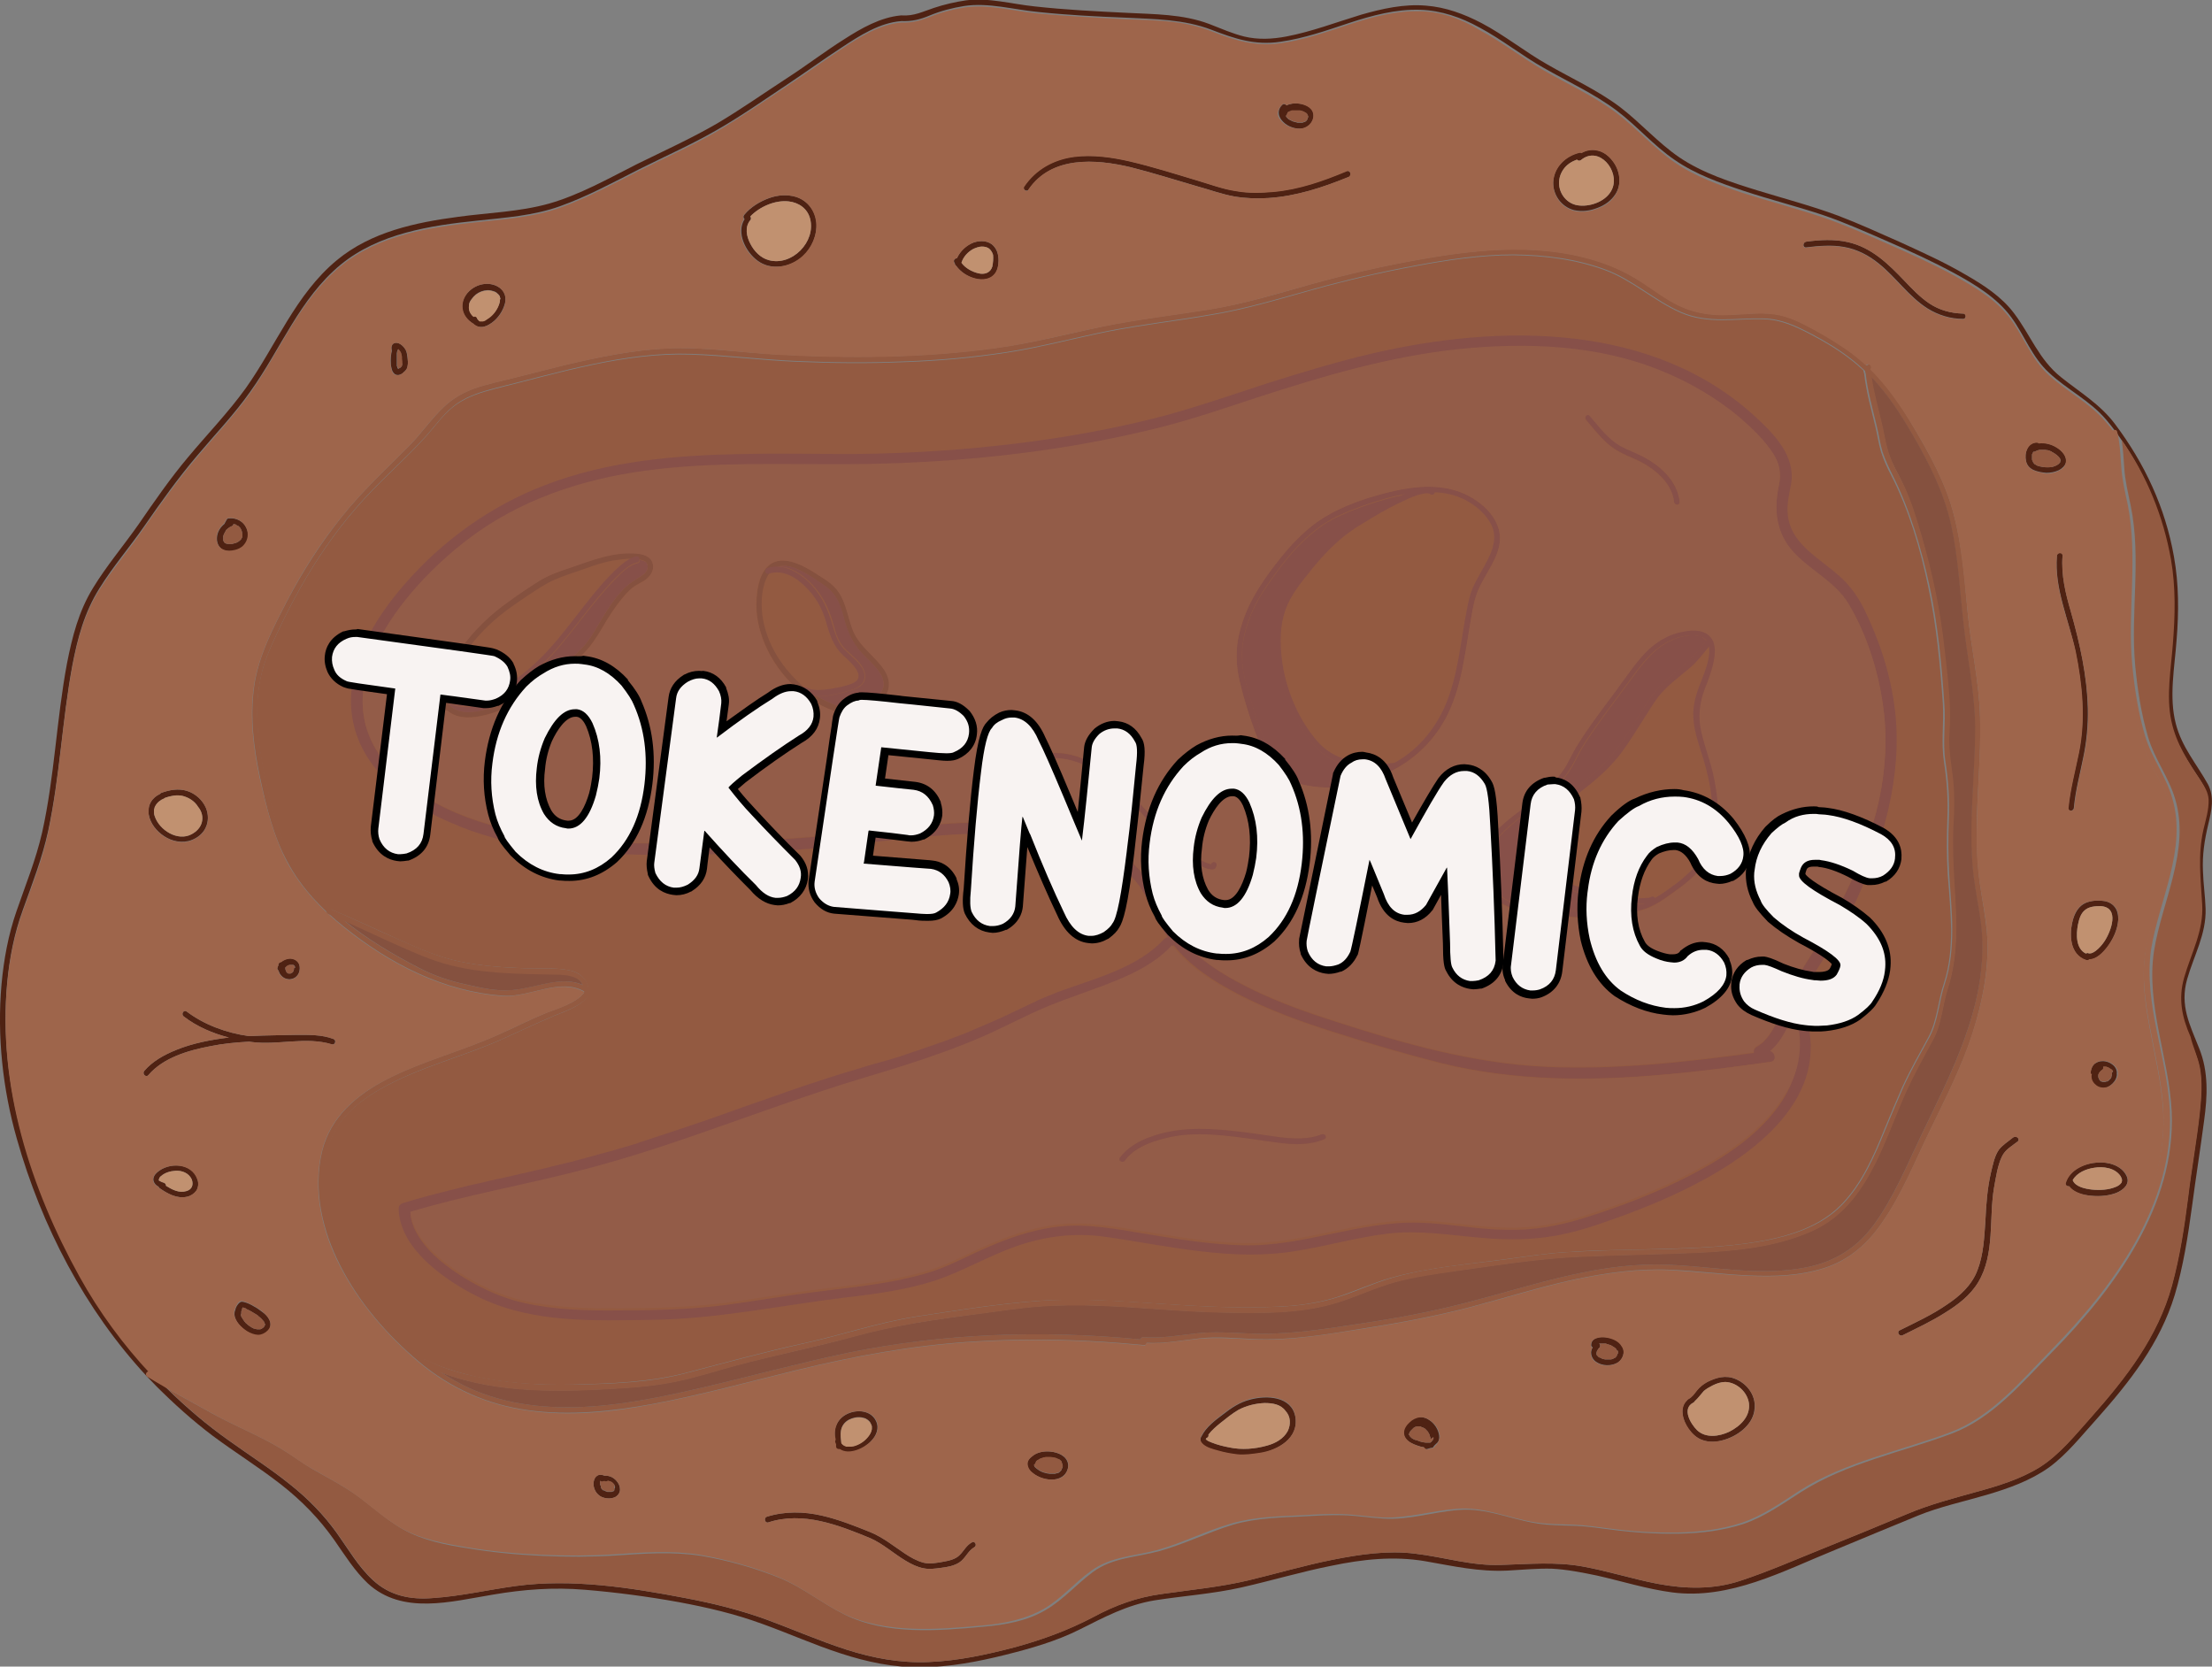<svg xmlns="http://www.w3.org/2000/svg" xml:space="preserve" id="Calque_1" x="0px" y="0px" version="1.1" viewBox="0 0 587.6 442.7"><rect x="0" y="0" width="587.6" height="442.7" fill="#808080" stroke="none"/><style>.st0{fill:#935a41}.st1{fill:#85513f}.st2{fill:#4f2213}.st3{fill:#9e654b}.st5{fill:#875049}.st6{fill:#935c48}.st7{fill:#f8f3f2}</style><path d="M527.8 247.4c-.4-4.1-1.2-8.2-1.8-12.3-.7-5-.9-10-.9-15 .1-9.8 1.2-19.6.9-29.4-.2-9.5-2.4-18.6-3.3-28-.8-8.6-1.4-17.3-3.6-25.7-2.1-8.5-6.4-16.2-10.9-23.8-3.2-5.5-6.8-10.8-11.4-15.2l-1.1-1.1c-1-1-2.1-1.9-3.2-2.7-3.3-2.5-6.8-4.6-10.4-6.6-3.5-1.9-6.9-3.7-10.9-4.2-3.9-.5-7.8.1-11.8.2-4.5.2-8.9-.4-13-2.3-3.5-1.7-6.6-4-9.8-6.1s-6.5-3.8-10-5.1c-16-5.8-33.2-4.1-49.5-1.2-9.6 1.7-19.2 3.9-28.6 6.5-9.1 2.6-18 5.3-27.4 6.8s-18.9 2.6-28.2 4.5c-9.4 2-18.6 4.4-28.2 5.7-19.5 2.7-39.3 2.8-58.9 1.7-9.4-.5-19-2-28.5-1.6-9.2.5-18.2 2.3-27.1 4.4-4.5 1.1-9 2.3-13.5 3.4-3.5.9-7.1 1.6-10.5 2.8-3.1 1.1-5.9 2.7-8.3 5-3.2 3-5.8 6.8-8.8 9.9-6.3 6.4-12.9 12.4-18.5 19.5-5.4 6.8-10.1 14.1-14.1 21.7-3.8 7.3-7.9 15-9 23.3-1.1 8-.1 16.2 1.6 24.1 1.6 7.6 3.6 15.8 7.4 22.6 3.6 6.7 9 12.3 14.9 17 12.2 9.8 26.5 17.2 42.3 18.3 7.1.5 15-4.9 21.6-1.1h.1s0 .1-.1.1c-2 2.9-7.3 4.4-10.1 5.5-4.4 1.8-8.6 4-13 5.9-9.6 4.3-19.9 6.9-29.3 11.7-8.1 4.2-15 10-17.3 19.1-2.5 10.4 0 21.1 4.8 30.5 5 9.8 12.5 18.5 21 25.6 8.4 7 18 11.3 28.9 12.8 11.1 1.5 22.4.3 33.3-1.7 12.8-2.4 25.5-5.9 38.2-9 15.2-3.7 30.5-6.5 46.1-7.5 15.3-1 30.7-.6 46 .9.5 0 .7-.3.7-.6 4.8.3 9.5-.7 14.2-1.2s9.5 0 14.2.2c9.8.4 19.4-1.2 29.1-2.8 9.7-1.5 19.4-3.3 28.9-5.8 9-2.4 17.9-5.2 27.1-7.2 8.5-1.8 17.1-3 25.8-2.6 6.9.3 13.8 1.2 20.7 1.5 6.7.3 13.6.1 20.1-2 6.7-2.2 11.5-6.5 15.4-12.2 5.2-7.5 8.6-16.1 12.6-24.3 4.1-8.5 8.4-16.8 11.3-25.8 2.7-8.6 4.6-18 3.8-27.1m-17.4 54.1c-3.9 8.1-7.3 16.5-12.6 23.8-4.3 5.9-10 9.6-17.2 11.2-13.3 2.9-27-.5-40.4-.6-17.6-.1-34.4 6-51.3 10.3-9.3 2.4-18.7 4.1-28.2 5.5-9.8 1.5-19.4 3-29.4 2.5-4.5-.2-9-.5-13.5 0-4.7.5-9.4 1.4-14.1 1-.4 0-.7.3-.7.6-25.9-2.5-52-1.7-77.5 3.5-12.9 2.7-25.7 6.2-38.5 9.2-11.2 2.6-22.5 5-34 5.3-11.2.3-22.5-1.5-32.3-7.1-1.1-.6-2.3-1.3-3.4-2.1-1.6-1-3.1-2.2-4.6-3.4-6.2-5-11.8-11.2-16.2-17.6-6.2-8.9-10.9-19.6-10.5-30.7.2-5.1 1.4-10.5 4.5-14.8 2.8-3.8 6.8-6.7 10.9-9 9.9-5.6 21.1-8.3 31.4-12.8 4.9-2.2 9.7-4.5 14.7-6.6 2.7-1.1 7-2.5 8.8-5.2.1-.2.2-.3.3-.5.1-.1.1-.3.2-.4.2-.4.1-.8-.3-1-.6-.4-1.2-.7-1.8-1-5.9-2.5-12.5.9-18.7 1.4-4 .4-8.4-.6-12.3-1.5-4.3-.9-8.4-2.3-12.3-4.3-7-3.6-14.1-7.8-20.3-12.9-1.2-1-2.4-2-3.5-3.1-4-3.8-7.5-8.1-10.1-13-3.7-7-5.7-15.4-7.3-23.1-1.7-8.4-2.7-17.3-.8-25.7.9-4.1 2.7-8 4.5-11.8s3.7-7.6 5.8-11.3c4.2-7.5 9.1-14.7 14.8-21.3 5.8-6.8 12.6-12.5 18.6-19.1 2.8-3.1 5.1-6.6 8.6-8.9 3-2 6.4-3 9.8-3.9 17-4.2 34.5-9.7 52.1-9.1 9.3.3 18.6 1.5 28 1.9 9.5.4 19.1.5 28.6.1 9.1-.3 18.2-1.1 27.3-2.5s17.9-3.8 26.9-5.6c9.1-1.8 18.3-2.8 27.4-4.4 9.2-1.5 18-4.2 27-6.7q13.5-3.75 27.3-6.3c8.6-1.6 17.2-2.9 26-2.9 8.2.1 16.6 1.1 24.4 4 7.3 2.7 13 8.2 20.1 11.3 7.2 3.1 14.4 1.5 21.9 1.7 4.8.1 8.7 2 12.9 4.2 3.6 1.9 7.1 4 10.3 6.5 1.2.9 2.3 1.9 3.4 2.9l.1.1.3.3.7.7.7.7c4.4 4.6 7.9 10 11.1 15.5 4.4 7.6 8.3 15.3 10.2 23.9s2.3 17.4 3.3 26.2c1 9.2 3 18.2 3.1 27.5 0 9.5-1 19-1 28.5 0 4.4.2 8.9.9 13.3.6 4.3 1.6 8.7 1.9 13 1.4 19.4-8 36.9-16 53.6" class="st0"/><path d="M154.8 261.6c-5.9-2.5-12.5.9-18.7 1.4-4 .4-8.4-.6-12.3-1.5-4.3-.9-8.4-2.3-12.3-4.3-7-3.6-14.1-7.8-20.3-12.9 4 1.7 7.9 3.6 11.8 5.4 4.9 2.2 9.9 4.6 15.2 6.1 9.5 2.7 19.5 2.7 29.3 2.9 1.8.1 3.7.1 5.3.8 1 .5 1.6 1.2 2 2.1m355.6 39.9c-3.9 8.1-7.3 16.5-12.6 23.8-4.3 5.9-10 9.6-17.2 11.2-13.3 2.9-27-.5-40.4-.6-17.6-.1-34.4 6-51.3 10.3-9.3 2.4-18.7 4.1-28.2 5.5-9.8 1.5-19.4 3-29.4 2.5-4.5-.2-9-.5-13.5 0-4.7.5-9.4 1.4-14.1 1-.4 0-.7.3-.7.6-25.9-2.5-52-1.7-77.5 3.5-12.9 2.7-25.7 6.2-38.5 9.2-11.2 2.6-22.5 5-34 5.3-11.2.3-22.5-1.5-32.3-7.1-1.1-.6-2.3-1.3-3.4-2.1 15.1 5.7 32.3 5.1 48 4.1 4.8-.3 9.7-.8 14.4-1.8 5.3-1.1 10.5-2.8 15.7-4.2 10.4-2.8 21-4.8 31.3-7.7 10.8-3 21.7-4.5 32.8-6 5.5-.7 11-1.6 16.5-2 5.4-.4 10.8-.4 16.2-.2 10.8.4 21.6 1.6 32.5 1.8 10.3.2 21 .4 31-2.8 5-1.6 9.8-3.9 14.9-5.3 5.2-1.4 10.5-2.2 15.8-2.9 10.9-1.5 21.8-3.3 32.8-3.8 10.7-.5 21.4-.6 32.1-1.1 10-.5 20.1-1.5 29.4-5.5 15.1-6.4 19.4-23.5 25.5-37.1 2.1-4.8 4.6-9.3 7.2-13.9 2.3-4.2 2.5-9 3.9-13.5 3-9.3 2.4-18.6 1.7-28.3-.4-4.9-.6-9.8-.3-14.8.2-4.9.3-9.8-.3-14.7-.4-2.9-.8-5.6-.8-8.6 0-2.6.2-5.3.2-7.9-.1-5.3-.9-10.7-1.4-15.9-1.1-10.4-3.2-20.3-6.1-30.3-1.4-4.8-2.9-9.5-5-14-1.1-2.4-2.5-4.6-3.4-7.1-.9-2.4-1.3-4.8-1.8-7.2-1-4.6-2.4-9.2-3.1-13.9 4.4 4.6 7.9 10 11.1 15.5 4.4 7.6 8.3 15.3 10.2 23.9s2.3 17.4 3.3 26.2c1 9.2 3 18.2 3.1 27.5 0 9.5-1 19-1 28.5 0 4.4.2 8.9.9 13.3.6 4.3 1.6 8.7 1.9 13 1.3 19.4-8.1 36.9-16.1 53.6" class="st1"/><path d="M586.5 208.3c-3-5.4-6.9-9.8-8.5-16-1.9-7.2-.3-15.1.2-22.4.6-7.4.6-14.7-.7-22-2.3-13.1-7.8-24.8-15.7-35.3-3.9-5.2-9.3-8.4-14.3-12.4-5.9-4.7-8.1-11.2-12.5-17-3.3-4.4-8.1-7.5-12.8-10.2-5.6-3.3-11.6-6-17.5-8.7-5.4-2.4-10.9-4.9-16.4-7-7-2.6-14.2-4.5-21.4-6.7-7.1-2.2-14.6-4.6-20.8-8.8-5.7-3.9-10.3-9.2-15.8-13.4-6-4.5-12.9-7.6-19.3-11.3-6-3.4-11.4-7.8-17.5-11-4.6-2.4-9.5-4.2-14.7-4.6-5.8-.5-11.6.8-17.2 2.4-6.6 2-13.1 4.5-19.9 5.8-3.7.7-7.5.9-11.2 0-3.2-.8-6.1-2.1-9.2-3.3-7.1-2.7-14.7-2.6-22.2-3-8.1-.4-16.2-.8-24.3-1.7-5.9-.6-12.2-2.4-18.2-1.6-2.8.4-5.8 1.1-8.5 2-3 1-5.3 2.2-8.5 2h-.3c-5.4.5-10.5 3.4-15 6.3-5.1 3.2-9.9 6.9-15 10.2-6.3 4.1-12.4 8.4-18.8 12.2-6.9 4-14.2 7.3-21.3 10.8-7.5 3.8-15.3 8.2-23.4 10.5-7.9 2.2-16.1 2.4-24.1 3.5-11.4 1.5-23.1 4-32.2 11.5-11 9.1-16.1 22.6-24.2 34-4.6 6.4-10.2 12.2-15.3 18.3-4.8 5.7-9 11.8-13.2 17.9-4 5.7-8.5 11-12.1 16.9-3.8 6.2-5.5 12.9-6.9 20-2.8 14.9-3.3 30.1-6.6 44.9-1.7 7.4-4.4 13.9-6.8 20.9-2.2 6.3-3.4 12.9-4 19.5-1.2 13.7.3 27.8 4.1 41.1 6.5 23 18.1 45.4 34.5 63 0 0 0 .1.1.1.8.8 1.6 1.7 2.4 2.5 4.7 4.7 9.7 9.2 15 13.2 5.9 4.4 12.2 8.3 18.1 12.9 5.5 4.3 10.2 9.1 14.2 14.8 2.8 4 5.4 8.2 8.9 11.5 9.2 8.5 22.2 4.8 33.2 3 8.2-1.4 16.1-2 24.5-1.3s16.7 1.8 25 3.3c7.5 1.4 14.8 3.1 21.9 5.7 7 2.5 13.9 5.6 21 7.9 7 2.3 14.2 3.8 21.6 3.7 7.5-.1 14.9-1.5 22.1-3.3 6.8-1.7 13.5-3.6 19.7-6.7 6.6-3.3 12.7-6.6 20.1-7.8 7.7-1.2 15.3-1.7 22.9-3.4 8-1.8 16-4.2 24.1-5.8 8.2-1.7 16.4-2.6 24.7-1.2 7.5 1.3 14.4 2.9 22.1 2.5 3.9-.2 7.7-.6 11.6-.5 4 .2 8 1 11.9 1.8 6.7 1.5 13.3 3.6 20.1 4.5 15.3 2 29.5-5.7 43.3-11.3 7.3-3 14.6-6.1 22-9.1 5.9-2.4 12.1-3.7 18.2-5.5 5.8-1.7 11.7-3.8 16.6-7.3 4.8-3.5 8.7-8.5 12.7-12.9 8.8-9.9 16.8-20.1 20.7-32.9 2.3-7.7 3.5-15.6 4.6-23.6 1-7.6 2.2-15.1 3.2-22.7.9-6.5 1.2-13-1.3-19.2-2.5-6.3-5.2-11.4-3.2-18.4 1.8-6.3 5.1-12 4.9-18.7-.1-3.3-.6-6.6-.7-10-.2-4.3.4-8.2 1.4-12.4.9-3.7 1.7-7.3-.1-10.7m-1.8 12.1c-1.5 6.7-.7 13-.3 19.8.4 7-2.9 12.8-4.8 19.4-1.6 5.6-.6 10.5 1.7 15.7 1.2 2.7 2.4 5.4 3 8.3.7 3.8.4 7.9 0 11.8-.8 7.5-2.2 15-3.1 22.6-1 7.9-2.2 15.8-4.3 23.5-3.8 13.7-12.1 24.4-21.4 34.9-4.2 4.7-8.4 10-13.8 13.4-5.2 3.2-11.2 5-17.1 6.6-6.1 1.7-12.2 3.3-18.1 5.8-7.4 3.1-14.9 6.2-22.4 9.2-7.2 2.9-14.5 6.1-21.8 8.5-7.2 2.4-14.7 2.2-22.1.8-6.7-1.3-13.2-3.4-19.9-4.6-7.3-1.3-14.2-.6-21.6-.4-7.8.3-15.2-2.1-22.9-3-7.2-.9-14.6.2-21.7 1.6-7.6 1.5-15 3.7-22.5 5.5-7.6 1.8-15.2 2.5-22.9 3.6-6.7.9-12.5 3-18.4 6.2-6.7 3.5-13.3 5.9-20.5 7.9-7.6 2-15.3 3.7-23.2 4-7.5.3-14.6-1-21.8-3.3-7.1-2.3-14-5.3-21-7.9-7.1-2.6-14.4-4.4-21.8-5.8-14.6-2.8-30.2-5.2-45-3.2-7.4 1-14.6 2.7-22 3.2-6 .5-11.5-.6-16-4.8-3.8-3.5-6.5-8.2-9.5-12.4-3.5-4.9-7.7-9.2-12.5-13-5.2-4.2-10.9-7.8-16.3-11.7-5.8-4.1-11.2-8.7-16.3-13.7l-.3-.3c-1.2-1.2-2.5-2.5-3.7-3.8-7.3-7.8-13.7-16.5-18.9-25.9C8.1 315.2-.6 288.1 1.9 261.1c.6-6.6 1.9-13.2 4.2-19.5 2.5-7 5.1-13.6 6.7-20.9 3.1-14.5 3.7-29.3 6.4-43.9 1.4-7.3 3.2-14.1 7.2-20.5 3.6-5.8 8-10.9 11.9-16.5 4.5-6.5 9-12.8 14.1-18.8 4.7-5.6 9.9-11 14.1-17 8.1-11.3 13.1-24.7 24-33.7 10.1-8.3 23.8-10.4 36.4-11.7 7.4-.8 14.8-1.3 21.8-3.8 7.3-2.6 14.3-6.4 21.2-9.9 6.8-3.4 13.8-6.5 20.4-10.3 6.5-3.7 12.6-8 18.9-12.2 4.8-3.2 9.5-6.6 14.4-9.8 4.7-3.1 10.1-6.6 15.9-7 2.8.1 4.9-.4 7.5-1.5 2.9-1.2 6-2 9.1-2.5 6.5-1 13.3 1 19.8 1.6 7.7.8 15.5 1.2 23.2 1.5 7.8.4 15.3.4 22.7 3.2 6.2 2.4 11.6 4.2 18.3 3.2 6.3-.9 12.3-3 18.3-5 6.1-2 12.4-3.7 18.9-3.5 5.6.2 10.8 2 15.7 4.7 6 3.2 11.3 7.5 17.2 10.8 6.5 3.7 13.3 6.8 19.3 11.3 5.4 4.1 9.8 9.3 15.4 13.1 5.5 3.8 12 6.1 18.3 8.2 6.9 2.3 14.1 4.1 21 6.4 5.9 2 11.7 4.6 17.4 7.1 6 2.6 11.9 5.3 17.6 8.4 5.5 3 11.3 6.5 15.1 11.7 3.5 4.8 5.5 10.6 10 14.7 4.8 4.5 10.9 7.4 15.2 12.5.7.8 1.4 1.7 2 2.5.6.7 1.1 1.5 1.6 2.2 6.7 9.4 11.1 20.4 13.1 31.7 1.3 7.5 1.1 15 .5 22.5-.5 6.7-1.8 13.8-.4 20.4 1.3 6.1 4.5 10.9 7.9 16 1 1.6 1.9 3 2 4.9.1 3.3-.9 6.1-1.5 8.7" class="st2"/><path d="M584.4 283.6c.7 3.8.4 7.9 0 11.8-.8 7.5-2.2 15-3.1 22.6-1 7.9-2.2 15.8-4.3 23.5-3.8 13.7-12.1 24.4-21.4 34.9-4.2 4.7-8.4 10-13.8 13.4-5.2 3.2-11.2 5-17.1 6.6-6.1 1.7-12.2 3.3-18.1 5.8-7.4 3.1-14.9 6.2-22.4 9.2-7.2 2.9-14.5 6.1-21.8 8.5-7.2 2.4-14.7 2.2-22.1.8-6.7-1.3-13.2-3.4-19.9-4.6-7.3-1.3-14.2-.6-21.6-.4-7.8.3-15.2-2.1-22.9-3-7.2-.9-14.6.2-21.7 1.6-7.6 1.5-15 3.7-22.5 5.5-7.6 1.8-15.2 2.5-22.9 3.6-6.7.9-12.5 3-18.4 6.2-6.7 3.5-13.3 5.9-20.5 7.9-7.6 2-15.3 3.7-23.2 4-7.5.3-14.6-1-21.8-3.3-7.1-2.3-14-5.3-21-7.9-7.1-2.6-14.4-4.4-21.8-5.8-14.6-2.8-30.2-5.2-45-3.2-7.4 1-14.6 2.7-22 3.2-6 .5-11.5-.6-16-4.8-3.8-3.5-6.5-8.2-9.5-12.4-3.5-4.9-7.7-9.2-12.5-13-5.2-4.2-10.9-7.8-16.3-11.7-5.8-4.1-11.2-8.7-16.3-13.7 4.1 2.3 8.2 4.5 12.3 6.8 5.9 3.2 12.2 5.7 18 9.2 2.7 1.6 5.3 3.6 8 5.2 3.1 1.8 6.4 3.5 9.4 5.4 5.2 3.2 9.5 7.7 14.8 10.7s11.4 4.2 17.4 5.1c6.5 1.1 13.1 1.7 19.7 2 6.4.3 12.9.3 19.4-.1 7.6-.5 15.1-1.1 22.8.1 7.1 1.2 14.2 3.2 20.9 5.9 6.1 2.5 11.3 6.8 17.2 9.7 11.1 5.5 25 4.3 37 3.2 5.7-.5 11.5-1.5 16.5-4.5 4.6-2.7 8.1-6.8 12.4-10 5.3-3.9 11.6-3.9 17.8-5.6 6.7-1.9 12.9-5 19.5-7 6.2-1.8 12.6-1.9 19-2.2 3.4-.2 6.8-.4 10.2-.3 3.6.1 7.2.7 10.8.9 6.8.4 13.2-1.8 19.9-2.3 7.4-.6 13.8 2.5 20.9 3.6 3.2.5 6.5.5 9.7.6 3.3.1 6.5.6 9.7 1 6 .8 12.1 1.2 18.2 1.1 5.8-.1 11.7-.8 17.2-2.6 5.6-1.9 10.4-5.4 15.3-8.5 12.1-7.7 26.7-10.5 40-15.5 10.9-4.1 18.7-13.6 26.7-21.7 16.6-16.9 32.8-38.9 31.7-63.8-.7-14.3-6.9-28.3-4.7-42.7 2.1-13.2 9.7-26.8 5.6-40.4-1.7-5.8-5.5-10.6-7.2-16.5-1.8-6.1-2.8-12.5-3.4-18.9-1.3-14.2 1.7-28.4-1.2-42.5-.7-3.4-1.5-6.6-1.7-10-.2-2.5-.3-5-.7-7.4 6.7 9.4 11.1 20.4 13.1 31.7 1.3 7.5 1.1 15 .5 22.5-.5 6.7-1.8 13.8-.4 20.4 1.3 6.1 4.5 10.9 7.9 16 1 1.6 1.9 3 2 4.9.1 2.7-.8 5.5-1.4 8.1-1.5 6.7-.7 13-.3 19.8.4 7-2.9 12.8-4.8 19.4-1.6 5.6-.6 10.5 1.7 15.7.6 2.6 1.9 5.2 2.5 8.2" class="st0"/><path d="M216.9 59.2c-.3-3.2-2.3-5.9-5.4-6.9-2.4-.7-4.9-.5-7.1.3-2.5.9-5 2.4-6.7 4.5-.3.4-.2.8.1 1.1-2.3 3.6.3 8.7 3.4 11 3.7 2.8 9 1.8 12.2-1.2 2.3-2.2 3.7-5.6 3.5-8.8m-12.7 9.9c-2.2-.6-3.9-2.4-4.9-4.4-1-1.9-1.5-4.4 0-6.2.3-.3.2-.8 0-1 2.5-2.6 6.6-4.4 10.2-4 2.7.3 5 1.9 5.7 4.6 1.6 6.1-4.8 12.7-11 11m61-.8c-.1-1.1-.5-2.1-1.2-2.9-1.3-1.5-3.5-1.6-5.3-1-2 .7-3.6 2.2-4.5 4.2-.5 0-1 .5-.7 1.1.1.2.2.3.2.5s.1.3.3.4c1.2 1.7 3.1 2.9 5 3.4 2.1.6 4.6.3 5.7-1.8.5-1.2.7-2.6.5-3.9m-1.6 2.5c-.5 1.7-2.1 2.2-3.7 1.8-1.7-.4-3.5-1.4-4.5-2.8.5-1.6 1.7-2.9 3.2-3.7.7-.3 1.5-.6 2.2-.6s1.3.1 1.9.5c.5.4.9 1 1.1 1.7.1 1 0 2.1-.2 3.1m164.7-28.2c-1-1.3-2.5-2.4-4.1-2.7-1.5-.3-2.8 0-4.1.7-.1-.1-.3-.1-.5-.1-3.7.9-6.8 3.8-7 7.8-.1 3.4 2.1 6.6 5.5 7.5 2.1.5 4.3.2 6.3-.6 1.9-.7 3.6-1.9 4.7-3.6 1.8-2.7 1.3-6.4-.8-9m0 7.5c-1.3 3.2-5.5 4.8-8.7 4.5-2.8-.2-5-2.4-5.4-5.2-.2-1.6.2-3.1 1.1-4.4s2.2-2.1 3.6-2.6c.3.3.7.4 1.1.1 4.7-3.9 10.3 2.8 8.3 7.6M134.1 78.3c-.3-1-1.1-1.8-2.1-2.3-2.7-1.3-5.9-.4-7.8 1.8-1 1.1-1.6 2.6-1.4 4.1.2 1.8 1.4 3.2 2.9 4.1.1 0 .1 0 .1.1.4.4.9.6 1.4.7.9.2 1.9-.1 2.7-.6 1.8-1 3.3-2.9 4-4.9.4-1 .5-2 .2-3m-1.3 1.6v.1c0 .1-.1.2-.1.4-.4 1.5-1.5 3.1-2.8 4-.2.1-.4.3-.6.4-.1.1-.2.1-.3.2 0 0-.1 0-.1.1-.2.1-.4.1-.6.2h-.8c-.1 0-.2-.1-.2-.1l-.1-.1-.2-.2s0-.1-.1-.1c-.1-.1-.1-.2-.2-.4-.2-.4-.6-.5-.9-.3-.6-.5-1.1-1.2-1.2-2-.1-.4 0-.9 0-1.3.1-.5.3-.9.7-1.4 1.2-1.8 3.6-2.8 5.7-2.1.2.1.5.1.7.3.1 0 .2.1.3.2l.1.1c.1.1.3.2.4.4l.1.1c.1.1.1.2.2.3v.2c0 .1 0 .1.1.2s0 .2 0 .2v.3c-.1 0-.1.1-.1.3M54.7 214.6c-.9-2.1-2.8-3.8-5-4.5s-4.7-.3-6.8.5c-.2.1-.3.2-.4.3-1 .5-1.8 1.1-2.4 2.1s-.8 2.2-.6 3.3c.4 2.4 2.1 4.5 4.1 5.8 2.1 1.4 4.9 2 7.4 1 1.5-.6 2.9-1.7 3.6-3.2.8-1.6.8-3.6.1-5.3m-1.1 3.9c-.4 1.4-1.4 2.4-2.7 3.1-3.7 2-8.6-1.1-9.8-4.8-.2-.5-.2-.9-.2-1.4 0-.3 0-.4.1-.6 0-.1.1-.2.1-.4 0-.1.1-.2.1-.2.5-1 1.4-1.7 2.4-2.1.1-.1.2-.1.3-.2 1.5-.5 3-.8 4.5-.5 1.7.4 3.3 1.4 4.2 2.9 1 1.2 1.4 2.7 1 4.2m-1.1 94.8c-1.4-4.4-7.5-4.7-10.7-1.9-.7.6-1.2 1.4-1 2.3.2.7.7 1.2 1.3 1.5.1.1.2.3.3.4 2.1 1.5 4.6 2.9 7.3 2.3 1-.2 1.9-.8 2.5-1.6.5-.9.6-2 .3-3m-3 3.1c-1.9.6-3.8-.4-5.4-1.4 0-.3-.1-.6-.5-.8-.4-.1-.9-.3-1.2-.5 0 0-.1-.1-.2-.1v-.3c0-.1 0-.1.1-.2v-.1s.1-.1.1-.2c.1-.1.2-.3.4-.4 1-.9 2.4-1.3 3.8-1.4 1.8-.1 3.5.6 4.3 2.2.6 1.5.1 2.8-1.4 3.2m183.2 61.1c-1.2-2.6-4.4-3.1-6.9-2.2-1.7.6-3 1.7-3.7 3.4-.5 1.2-.4 2.6-.3 3.9-.1.2-.2.4-.1.7.1.2.2.4.2.5v.6c0 .6.6.8 1 .7 2.4 1.7 6.5-.1 8.4-2.2 1.5-1.5 2.3-3.5 1.4-5.4m-1.1 1.9s0 .1 0 0v.2c-.1.7-.5 1.4-.9 1.9-1 1.3-2.4 2.2-3.9 2.6-.2 0-.4.1-.7.1h-1.2c-.1 0-.2 0-.3-.1-.4-.1-.8-.4-1.1-.8-.1-1.1-.3-2.2-.1-3.3.2-1.3 1-2.3 2.1-2.9 1-.5 2.2-.8 3.4-.6.5.1 1 .2 1.4.5.2.1.4.3.6.5s.2.2.3.4c.2.4.3.5.4.9zm112.5-3c-1-5.5-7.6-5.8-12-4.6-2.8.7-5 2.2-7.3 4-2 1.5-4.4 3.3-5.6 5.7-.4.6-.5 1.4.2 2.1 1.1 1.1 2.8 1.5 4.2 1.9 1.7.4 3.4.8 5.1 1 2 .2 4.1-.1 6-.4 4.7-.9 10.4-4 9.4-9.7m-2 3.7c-1.1 2.1-3.3 3.3-5.5 3.9-3.2.9-6.7 1.2-10 .5-1.6-.3-3.2-.7-4.7-1.3-.5-.2-1.1-.4-1.5-.8l-.1-.1c0-.1.1-.1.1-.2.1-.1.2-.2.3-.2.3-.2.4-.5.3-.8.9-1.2 2.1-2.2 3.2-3.1 1.5-1.2 3.1-2.5 4.8-3.5 2.1-1.1 4.5-1.7 6.9-1.8 2.1 0 4.3.3 5.6 2.1 1.4 1.5 1.4 3.6.6 5.3M461 366.3c-2.6-1.1-5.1-.4-7.5.8-1.1.6-2 1.3-2.8 2.3-.7.9-1.3 1.7-2.3 2.3q-.3.15-.3.3c-2.1 1.9-1.1 5.3.4 7.5.9 1.3 2.1 2.4 3.6 3 1.9.7 4 .6 5.8 0 3.5-1 7.5-3.8 8.1-7.7.7-3.7-1.6-7.1-5-8.5m-1.6 14c-2.7 1.3-6.3 1.8-8.6-.4-1.7-1.7-4.1-5.7-1-7.3.2-.1.3-.2.4-.4.9-.8 1.6-1.8 2.4-2.7.7-.6 1.6-1.1 2.4-1.5 1-.5 2.2-.9 3.3-.9 3.1.1 5.9 2.7 6.3 5.7.4 3.5-2.4 6.1-5.2 7.5m105.5-67.9c-1.3-2.8-4.8-3.8-7.7-3.6-3.4.2-7.4 1.8-8.5 5.4-.2.6.4 1 .9.9 1.1 1.5 3.1 2.2 4.8 2.4 2.5.4 5.3.3 7.7-.6 2-.8 3.8-2.4 2.8-4.5m-1.3 1.7c-.3.5-1 1-1.6 1.2-1.9.8-4.2.9-6.3.7-1.7-.2-4.4-.7-5.1-2.5 1.1-2 3.6-3 5.7-3.3 2.4-.4 5.5 0 7 2.2.2.3.4.6.4 1 0 .2-.1.5-.1.7m-1.8-73.1c-.8-1.1-2-1.6-3.3-1.7-1.7-.2-3.7 0-5.1.9s-2.2 2.4-2.7 4c-1.1 3.9-1 9.4 3.5 10.9.3.1.6 0 .8-.2 1.9 0 3.6-1.8 4.7-3.2 1.6-2.1 2.8-4.7 3-7.4 0-1.2-.2-2.4-.9-3.3m-2.8 9.1c-.6.9-1.4 1.8-2.3 2.5-.4.3-.8.5-1.1.6-.4.1-.6.1-.9 0-.2-.1-.4 0-.6.1-2.7-1.3-2.6-5.1-2.1-7.7.3-1.4.7-2.9 1.8-3.8 1.1-1 2.8-1.1 4.2-1.1 5.2.3 2.8 6.7 1 9.4m-4.4-61.9c.1 4.4-.3 8.7-1.2 13-.9 4.5-2.1 8.9-2.5 13.4-.1 1-1.6 1-1.5 0 .5-5 1.8-9.8 2.8-14.7 1.8-8.9.9-18.1-.9-26.9-1.7-8.4-5.6-16.6-4.9-25.4.1-1 1.6-1 1.5 0-.4 5.1.8 10 2.2 14.8 2.4 8.5 4.3 17 4.5 25.8M521.5 84.7c-3.4 0-6.6-1-9.5-2.8-5-3.2-8.3-8.2-12.9-11.9-2.7-2.2-5.8-3.8-9.2-4.4-3.3-.6-6.8-.3-10.1.1-1 .1-.9-1.4 0-1.5 3.7-.5 7.4-.7 11 .1 6.4 1.4 10.9 5.9 15.2 10.4 2 2.1 4.1 4.3 6.5 5.9 2.7 1.8 5.7 2.6 8.9 2.7 1-.1 1 1.4.1 1.4M358.3 47c-6.9 2.8-13.8 5.1-21.3 5.6-3 .2-6 .1-9-.4-3.4-.6-6.6-1.8-9.9-2.7-5.9-1.7-11.8-3.6-17.8-5.1-9.3-2.2-20.9-3-27 5.9-.5.8-1.8 0-1.3-.8 3.1-4.6 7.9-7.2 13.3-7.9 4.9-.6 9.9.1 14.7 1.2 6 1.4 12 3.3 18 5.1 3.4 1 6.8 2.3 10.3 2.8 3.3.6 6.6.5 9.9.2 6.8-.6 13.3-2.9 19.5-5.5 1.1-.2 1.5 1.3.6 1.6M88.1 277.4c-6.9-2.1-14.2.3-21.2-.6-.2 0-.5-.1-.7-.1-3.5.2-6.9.5-10.3 1.2-5.8 1.1-12.5 3-16.5 7.7-.6.7-1.7-.3-1.1-1.1 2.2-2.6 5.3-4.3 8.5-5.6 4.4-1.8 9.2-2.7 14-3.3-4.3-1.1-8.5-2.9-12-5.6-.8-.6 0-1.9.8-1.3 4.6 3.5 10.6 5.7 16.4 6.5h.8c4-.2 8-.2 12-.3 3.2 0 6.7-.1 9.8 1.1.8.3.4 1.7-.5 1.4M258.8 411c-1.7 1-2.3 2.9-3.9 4-1.5 1-3.4 1.3-5.1 1.5-1.5.2-3 .4-4.4.1-1.7-.3-3.3-1.1-4.8-2-3.2-1.9-6-4.5-9.4-6-8.5-3.5-17.9-7.2-27.1-4.2-.9.3-1.3-1.2-.4-1.5 4.8-1.5 9.8-1.4 14.6-.3 4.4 1 8.7 2.7 12.9 4.4 3.4 1.4 6.2 3.7 9.2 5.7 1.5 1 3.1 1.9 4.9 2.4 1.6.4 3.3.1 5-.2 1.6-.3 3.5-.6 4.7-1.9 1.1-1.1 1.7-2.5 3.2-3.3.7-.5 1.5.8.6 1.3m287.5-292.2c-1.4-.8-3.1-1.3-4.7-1.1-.1-.1-.3-.2-.5-.2-2.5 0-3.4 2.9-2.9 4.9.2 1.1.9 1.9 1.9 2.4 1.1.5 2.3.7 3.5.8 1.1 0 2.2-.2 3.3-.7.8-.4 1.6-1.1 1.9-2 .4-1.7-1.1-3.2-2.5-4.1m1 3.6v.3c0 .1-.1.1-.1.2l-.3.3-.1.1c-.1.1-.2.1-.3.2l-.6.3c-.2.1-.4.1-.6.2-.1 0-.2 0-.3.1h-.3c-1 .1-1.9 0-2.8-.2-.5-.1-.8-.2-1.2-.5-.1 0-.2-.1-.2-.1l-.1-.1c-.1 0-.1-.1-.1-.1l-.1-.2s0-.1-.1-.1c0 0 0-.1-.1-.1v-.1c0-.1 0-.1-.1-.2 0-.1-.1-.2-.1-.3v-1.3c0-.1 0-.2.1-.3 0 0 0-.1.1-.1v-.1c0-.1.1-.2.1-.2s0-.1.1-.1c.2 0 .4 0 .5-.1 0 0 .1-.1.2-.1s.1-.1.2-.1c.2-.1.4-.1.7-.2h1.5c.2 0 .4.1.7.1.2 0 .4.1.6.2.1 0 .2.1.2.1h.1s.1 0 .1.1c.4.2.7.4 1 .6.1.1.2.1.2.2h.1l.4.4c.1 0 .1.1.2.2l.1.1.1.1c.1.1.1.1.1.2 0 0 .1.1.1.2s0 .1.1.2v.2zM348.9 30.1c-.4-1.8-2.4-2.5-4-2.6-1-.1-2.2 0-3.1.5-.2-.3-.8-.5-1.1-.2-.7.6-1.1 1.5-1 2.4s.6 1.6 1.2 2.2c1.3 1.3 3.4 2 5.2 1.7 1.7-.3 3.2-2.1 2.8-4m-1.4.8v.2c0 .1 0 .2-.1.2v.2c0 .1-.1.2-.1.2s-.1.1-.1.2l-.1.1c0 .1-.1.1-.2.2l-.1.1c-.1 0-.1.1-.2.1h-.1c-.1 0-.2.1-.2.1-.1 0-.2 0-.2.1h-1.4c-.1 0-.2 0-.3-.1-.2 0-.4-.1-.5-.1s-.2 0-.2-.1h-.2c-.3-.2-.7-.3-1-.5 0 0-.1-.1-.2-.1l-.2-.2-.4-.4V31c-.1-.1-.1-.1-.1-.2.1-.1.2-.2.3-.4v-.1c0-.1.1-.1.1-.2V30l.1-.1.1-.1h.1c.1-.1.3-.2.4-.2s.1 0 .2-.1c.2-.1.3-.1.5-.1h1.9c.3.1.6.1 1 .3.1 0 .2.1.2.1.1.1.2.1.3.2h.1l.2.2.1.1.1.1v.5c.2-.2.2-.1.2 0M108.3 95.4c-.1-.8-.2-1.7-.5-2.4-.4-.8-1.3-1.7-2.2-1.9-.5-.1-1.1 0-1.4.5s-.2 1-.1 1.6c-.2.8-.3 1.7-.3 2.5 0 .7 0 1.4.2 2 .1.6.3 1.1.7 1.5.5.5 1.2.5 1.8.2.3-.1.6-.3.8-.6.3-.2.6-.6.8-.9.3-.7.3-1.7.2-2.5m-2.5 2.8q-.15 0 0 0m1-1.4v.1c0 .1-.1.3-.1.4-.1.1-.2.3-.4.4 0 0-.1.1-.2.1-.1.1-.2.1-.3.2h-.1v-.1s0-.1-.1-.1c0-.2-.1-.4-.2-.6v-3.3c0-.3.1-.6.2-.8 0-.1.1-.2.1-.3.1.1.2.1.2.2.1.1.2.2.3.4l.1.1c0 .1.1.1.1.2 0 0 0 .1.1.2 0 .2.1.3.1.5s.1.3.1.5v1.6c.2.1.2.2.1.3m-41.3 43.5c-.8-1.8-2.7-2.8-4.7-2.6-.2 0-.5.1-.6.4-.2.4-.4.7-.6 1.1-1 .8-1.7 1.9-1.9 3.1-.3 1.6.3 3.3 1.9 3.9.9.3 1.9.3 2.9.1.9-.2 1.8-.6 2.4-1.3 1.1-1.4 1.3-3.2.6-4.7m-1.1 2.1v.1c0 .1 0 .2-.1.2 0 .1 0 .2-.1.2v.1l-.1.1c0 .1-.1.2-.1.2l-.1.1-.1.1c-.1.1-.2.2-.4.3l-.1.1c-.1 0-.1.1-.2.1s-.2.1-.2.1-.1 0-.1.1h-.1c-.4.1-.8.2-1.1.3h-1c-.2 0-.3-.1-.5-.1-.1 0-.1-.1-.2-.1h-.1l-.1-.1-.1-.1c0-.1-.1-.1-.1-.2 0 0 0-.1-.1-.1 0-.1-.1-.2-.1-.4v-.9c0-.1 0-.2.1-.3 0-.2.1-.3.2-.5 0-.1.1-.2.1-.2.1-.2.2-.4.3-.5v-.1c.1-.1.1-.2.2-.2l.3-.3c.2-.1.3-.2.4-.3.1 0 .1-.1.2-.1l.6-.3c.2-.1.3-.3.3-.5.2 0 .3.1.5.1.1 0 .1 0 .2.1 0 0 .1 0 .1.1.1.1.3.1.4.2h.1l.2.2.3.3c0 .1.1.2.1.2.1.1.2.3.2.4s.1.2.1.2c0 .2.1.3.1.4v.4c.1.4.1.5.1.6m15.1 113.8c-.4-1.1-1.5-1.7-2.7-1.6q-1.2.15-2.1.9c-.3 0-.6.2-.7.5 0 .1-.1.3-.1.5-.1.2-.2.4-.2.5-.1.3 0 .6.3.8.2.7.5 1.2 1.1 1.7.9.7 2.2.8 3.2.2.6-.4 1-.9 1.2-1.6.1-.5.2-1.2 0-1.9m-1.4.9v.3c0 .1-.1.3-.1.4v.1l-.1.1c0 .1-.1.2-.2.3l-.1.1h-.1s-.1 0-.1.1c0 0-.1 0-.2.1h-.5c-.1 0-.2 0-.3-.1l-.1-.1c-.1 0-.1-.1-.1-.1 0-.1-.2-.2-.2-.2v-.2l-.1-.1v-.1c0-.1-.1-.2-.1-.3v-.4s0-.1.1-.1v.1l.1-.1c.1-.1.1-.2.2-.2l.1-.1c.1-.1.2-.1.3-.2h.1c.1 0 .2-.1.3-.1h.9c.1 0 .1.1.2.1l.1.1s0 .1.1.1c0 .1.1.2.1.3v.2zm-6.6 93.4c-.4-.8-1-1.4-1.7-1.9-.8-.6-1.6-1.2-2.4-1.6-.8-.5-1.7-.9-2.5-1.1-.1 0-.3-.1-.5-.1-.5-.1-.9.3-1.2.7-.4.5-.6 1-.7 1.5-.7 1.5.4 3.3 1.5 4.4.7.7 1.6 1.4 2.5 1.8.8.4 1.8.7 2.8.5.9-.2 1.9-.8 2.3-1.6.4-1 .3-1.9-.1-2.6m-1.1 1.2v.3l-.1.1v.1s-.1.1-.1.2c-.1 0-.1.1-.2.2 0 0-.1 0-.1.1-.2.1-.3.2-.5.3s-.2.1-.4.1h-.7c-.2 0-.3-.1-.5-.1-.1 0-.2-.1-.3-.1h-.1c-.8-.4-1.4-.8-1.9-1.3-.2-.1-.3-.3-.5-.5-.1-.1-.2-.2-.2-.3l-.1-.1c-.1-.2-.2-.3-.3-.5-.1-.1-.1-.2-.2-.3 0 0-.1-.1-.1-.2-.1-.2-.1-.3-.1-.5v-.1c.1-.1.1-.2.1-.3v-.5c.2-.2.2-.4.2-.7.1-.1.2-.2.2-.3.1 0 .2 0 .2.1.1 0 .2.1.4.1.1 0 .1 0 .2.1 0 0 .1 0 .1.1.7.3 1.3.6 1.9 1 .3.2.7.4 1 .6.1.1.2.1.2.2l.1.1c.2.1.3.2.5.4.3.2.5.5.7.7 0 0 0 .1.1.1l.1.1c.1.1.2.3.2.4s0 .1.1.2c0 0 0 .1.1.2 0-.1 0 0 0 0m93.7 42.1c-.8-1.2-2.1-1.9-3.5-1.8-.5-.2-1-.3-1.5-.2-.7.2-1.1.7-1.3 1.4-.4 1.3.1 2.9 1.1 3.8.6.6 1.4.9 2.3 1 .8.1 1.8 0 2.5-.5.6-.4 1-1.1 1-1.8s-.2-1.3-.6-1.9m-.9 1.8v.3l-.1.1s-.1 0-.1.1l-.1.1h-.2c-.1 0-.2 0-.2.1h-1.1c-.1 0-.2 0-.3-.1-.1 0-.2 0-.2-.1h-.1c-.1-.1-.2-.1-.4-.2h-.1s-.1-.1-.1 0c0 0-.1 0-.1-.1l-.3-.3c0-.1-.1-.1-.1-.2s-.1-.2-.1-.3v-.2c0-.1 0-.1-.1-.2 0-.1-.1-.2-.1-.4v-.8c.2.2.5.3.7.2.1 0 .2-.1.4-.1h.1c.3.2.6.1.9-.1.1 0 .1 0 .2.1h.2c.1.1.1.1.1 0 .1.1.2.1.4.2.1 0 .1.1.2.1l.3.3.1.1c.1.1.2.2.2.3s.1.1.1.2.1.2.1.3v.1c-.2.4-.2.4-.2.5m120.5-6.8c-.4-2.1-2.7-3-4.6-3.2-1.6-.2-3.6.1-4.9 1.2-.7.5-1.4 1.3-1.3 2.2 0 .9.6 1.7 1.3 2.2 1.6 1.3 3.8 2 5.8 1.8 1-.1 2-.5 2.7-1.2.8-.8 1.2-2 1-3m-1.4.7s0 .1 0 0c0 .2 0 .3-.1.4-.1.3-.1.3-.2.5 0 .1-.1.2-.1.2l-.1.1-.2.2s-.1 0-.1.1l-.1.1c-.1.1-.3.2-.4.2h-.1c-.1 0-.2.1-.3.1s-.2 0-.3.1h-.9c-.5 0-.7 0-1.2-.1-.9-.2-1.6-.4-2.3-.9-.4-.3-.6-.4-.9-.7l-.2-.2v-.1c0-.1-.1-.1-.1-.2v-.2c.2-.1.3-.2.4-.4v-.1c0-.1.1-.1.1-.2v-.1l.2-.2.1-.1c.1 0 .1-.1.2-.1.2-.1.3-.2.5-.3 0 0 .1-.1.2-.1s.2-.1.3-.1c.2-.1.4-.1.6-.2.2 0 .2 0 .5-.1h.7c.5 0 .8 0 1.2.1.2 0 .4.1.6.1.1 0 .2.1.3.1l.2.1c.2.1.3.1.5.2.1 0 .2.1.2.1l.1.1c.1.1.3.2.4.4v.1c0 .1.1.2.1.2v.1c0 .1 0 .2.1.2v.1c.1.2.1.3.1.5m100-8.1c-.2-1.7-1.3-3.4-2.8-4.3-.7-.5-1.6-.7-2.5-.7-1 .1-2 .6-2.7 1.3-.8.7-1.5 1.8-1.5 2.9.1 1 .7 1.8 1.4 2.3.9.6 2 1 3 1.3.3.1.7.2 1 .2.1.4.5.6.9.5s.7-.2 1-.3h.1c.4 0 .6-.2.7-.5l.6-.6c.7-.5.9-1.3.8-2.1m-1.5.6c0 .2 0 .2-.1.3 0 .1-.1.2-.1.2s0 .1-.1.1c0 0-.1.1-.1.2l-.1.1-.2.2c-.1 0-.1 0-.1.1h-1.3c-.2 0-.5-.1-.7-.1-.4-.1-.9-.2-1.3-.4-.2-.1-.4-.1-.6-.2h-.1c-.1 0-.2-.1-.3-.1-.2-.1-.4-.2-.5-.3-.1 0-.1-.1-.2-.1l-.1-.1-.3-.3s0-.1-.1-.1c0-.1-.1-.2-.1-.2s0-.1-.1-.1 0-.1 0-.1v-.2c0-.1 0-.2.1-.2v-.1c.1-.2.2-.4.4-.6l.1-.1.3-.3.2-.2.1-.1c.2-.1.3-.2.5-.3h.1c.1 0 .2-.1.3-.1h.8c.1 0 .2 0 .2.1.1 0 .2 0 .2.1h.1c.2.1.3.1.5.2.1 0 .1.1.2.1 0 0 .1 0 .1.1.3.2.5.5.8.8.1.1.1.1.1.2.1.2.2.3.3.5 0 .1.1.2.1.3v.1c.1.2.1.3.2.5 0 .1.1.2.1.3v.1c.7-.7.7-.5.7-.3m50.1-24.4c-.8-1.5-2.7-2.2-4.3-2.4-1.5-.2-3.9.1-3.9 2.1 0 .3.2.5.4.6-.3.5-.5 1.1-.4 1.7.1.9.6 1.7 1.4 2.2 1.5 1 3.7 1.1 5.3.3 1.6-.7 2.5-2.9 1.5-4.5m-1.1 1.3v.5c0 .1 0 .2-.1.2 0 0 0 .1-.1.2 0 .1-.1.2-.1.3s-.1.1-.1.2l-.2.2-.1.1c-.1.1-.2.2-.4.2 0 0-.1 0-.1.1-.1 0-.2.1-.2.1-.2 0-.3.1-.5.1h-1.5c-.2 0-.3-.1-.5-.1-.1 0-.2-.1-.3-.1 0 0-.1 0-.2-.1-.2-.1-.3-.2-.5-.2l-.2-.1-.1-.1-.2-.2s0-.1-.1-.1c0 0 0-.1-.1-.1l-.1-.2v-.5c0-.1.1-.2.1-.3v-.1c.1-.1.1-.2.2-.3.2-.3.2-.4.5-.6.3-.4.2-.9-.1-1.1h1.7c.1 0 .2 0 .3.1.3.1.7.2 1 .3.1 0 .2.1.2.1.2.1.3.2.5.3.1 0 .1.1.2.1.1.1.2.2.4.3l.1.1.1.1c0 .1.1.1.1.2 0 0 0 .1.1.1 0 .1 0 .1.1.2.2 0 .2 0 .2.1M536 303.2c-1.5 1.2-3.3 2.1-4.2 4-1.2 2.5-1.6 5.6-2.1 8.3-1.4 8.2.3 17.6-4.2 25.1-2.1 3.5-5.4 6-8.8 8.1-3.6 2.3-7.5 4.1-11.3 6-.9.4-1.6-.9-.8-1.3 4.2-2.1 8.6-4.1 12.5-6.8 3.5-2.3 6.7-5.2 8.2-9.2 1.6-4.1 1.8-8.7 2.1-13 .2-4.4.5-8.7 1.5-13 .5-2 .9-4.3 2.1-6 1-1.3 2.5-2.2 3.7-3.2 1-.7 2 .4 1.3 1m25-17.8s0 .1 0 0m.7-2.1c-.8-.9-2.1-1.5-3.4-1.4-.7 0-1.3.3-1.9.7-.5.4-.8 1.1-1 1.8 0 .2-.1.5-.1.7 0 .1 0 .3.1.4 0 .2-.1.4-.1.6 0 1 .5 1.9 1.3 2.4.8.6 1.8.7 2.7.5 1-.3 1.8-1 2.4-1.8.4-.6.7-1.3.6-2 .1-.8-.2-1.4-.6-1.9m-.7 1.9v.4c0 .1 0 .1-.1.2v.3c0 .1-.1.1-.1.2s-.1.1-.1.2l-.4.4-.2.2c-.1 0-.1.1-.2.1-.1.1-.2.1-.2.1h-.2c-.1 0-.2.1-.2.1h-.7c-.1 0-.2 0-.3-.1h-.1c-.1 0-.2-.1-.2-.1l-.1-.1-.2-.2v-.1c-.1-.1-.1-.2-.2-.3v-.1c0-.1-.1-.2-.1-.2v-.7l.1-.2c.1-.2.2-.4.3-.5l.1-.1.2-.2c.1-.1.2-.2.4-.3.2-.2.3-.5.2-.8h.6c.1 0 .3 0 .4.1.1 0 .2.1.3.1s.1 0 .2.1.2.1.3.2c.1 0 .1.1.2.1.1.1.2.1.3.2l.1.1c.1.1.1.2.2.3v.1c-.4.2-.3.3-.3.5m-2.3-1.8" class="st2"/><path d="M576.4 295c1.2 25-15.1 46.9-31.7 63.8-8 8.2-15.8 17.6-26.7 21.7-13.3 5-27.9 7.8-40 15.5-4.9 3.2-9.7 6.6-15.3 8.5-5.5 1.8-11.4 2.5-17.2 2.6-6.1.1-12.2-.3-18.2-1.1-3.2-.4-6.4-.9-9.7-1-3.2-.1-6.5-.1-9.7-.6-7.2-1.1-13.5-4.2-20.9-3.6-6.7.5-13.1 2.6-19.9 2.3-3.6-.2-7.2-.8-10.8-.9-3.4-.1-6.8.1-10.2.3-6.4.3-12.8.4-19 2.2-6.6 1.9-12.8 5.1-19.5 7-6.2 1.7-12.5 1.7-17.8 5.6-4.3 3.1-7.8 7.3-12.4 10-5 2.9-10.8 4-16.5 4.5-12 1.1-25.9 2.2-37-3.2-5.9-2.9-11-7.2-17.2-9.7-6.7-2.7-13.8-4.7-20.9-5.9-7.6-1.2-15.1-.6-22.8-.1-6.4.4-12.9.4-19.4.1-6.6-.3-13.2-.9-19.7-2-6-1-12.1-2.1-17.4-5.1s-9.6-7.5-14.8-10.7c-3.1-1.9-6.3-3.6-9.4-5.4-2.8-1.6-5.3-3.6-8-5.2-5.8-3.4-12.1-5.9-18-9.2-4.1-2.3-8.2-4.5-12.3-6.8-1.6-.9-3.2-1.9-4.9-2.9-.1 0-.1-.1-.1-.1l-.1-.1c-.4-.6.2-1.5 1-1.1l.1.1c5.3 3.2 10.8 6.1 16.2 9.1 5.6 3.1 11.5 5.6 17.2 8.7 3.1 1.7 5.8 3.9 8.8 5.7 2.8 1.7 5.8 3.2 8.6 4.9 5.4 3.2 9.8 7.5 15.1 10.9s11.4 4.6 17.5 5.6c13.2 2.2 26.7 2.8 40.1 1.9 6.9-.5 13.8-1.1 20.7-.1s13.6 2.9 20.2 5.2c5.8 2 10.8 5.3 16.1 8.5 6.3 3.8 12.7 5.6 20 6 6.2.3 12.6 0 18.8-.4 6.4-.5 13-1.5 18.4-5 4.3-2.8 7.7-6.8 11.9-9.8 5.1-3.5 10.9-3.6 16.7-5.1 6.5-1.7 12.5-4.6 18.8-6.7 5.5-1.8 11.2-2.4 17-2.6 6.8-.3 13.6-.8 20.4-.1 3.5.4 6.8.7 10.3.3 3.3-.3 6.6-1 9.9-1.6 6.3-1 12.2-.5 18.3 1.2 3.8 1.1 7.5 2.1 11.5 2.3 3.3.2 6.7.1 10.1.5 11.9 1.4 24 3 35.9.2 6.1-1.4 11.2-4.5 16.4-7.9 5.4-3.6 10.9-6.4 17.1-8.5 6.7-2.3 13.5-4.5 20.2-6.8 6.4-2.2 11.9-4.5 16.9-9 4.4-3.9 8.5-8.3 12.6-12.4 4.4-4.4 8.6-9 12.5-13.8 8-9.8 15-21 18.4-33.3 1.7-6 2.4-12.2 2-18.4-.5-7.3-2.3-14.5-3.6-21.7-1.2-6.5-2.1-13-1.1-19.6 1-6.8 3.3-13.4 5-20.1 1.7-6.8 2.8-14.5.5-21.3-1.1-3.2-3-6-4.4-9-1.2-2.5-2.1-5.2-2.9-7.9-3.4-12.1-3.8-24.6-3.2-37 .4-7.5.5-14.8-.9-22.1-.7-3.3-1.5-6.6-1.9-10-.3-3.4-.3-6.9-1.1-10.2-.1-.3 0-.6.2-.7.4-.3 1.1-.3 1.2.3.2.6.3 1.2.4 1.9.4 2.4.5 4.9.7 7.4.2 3.4 1 6.7 1.7 10 2.8 14.1-.1 28.3 1.2 42.5.6 6.4 1.6 12.8 3.4 18.9 1.7 5.8 5.5 10.7 7.2 16.5 4.1 13.6-3.5 27.2-5.6 40.4-2 14.4 4.3 28.4 5 42.7" class="st3"/><path d="M517.4 262.8c-1.4 4.5-1.6 9.3-3.9 13.5-2.5 4.6-5 9.1-7.2 13.9-6.1 13.7-10.4 30.7-25.5 37.1-9.3 4-19.4 5-29.4 5.5-10.7.5-21.4.6-32.1 1.1-11 .5-21.9 2.3-32.8 3.8-5.3.8-10.6 1.5-15.8 2.9-5.1 1.4-9.9 3.7-14.9 5.3-9.9 3.2-20.6 3-31 2.8-10.8-.2-21.6-1.4-32.5-1.8-5.4-.2-10.8-.2-16.2.2-5.5.4-11 1.3-16.5 2-11.1 1.4-22 3-32.8 6-10.4 2.8-20.9 4.9-31.3 7.7-5.2 1.4-10.4 3.1-15.7 4.2-4.7 1-9.6 1.5-14.4 1.8-15.8 1-33 1.6-48-4.1q-2.4-.9-4.8-2.1c-.7-.3-.4-1.1.2-1.3q.3-.15.6 0c3.8 1.9 7.9 3.2 12 4.1 8.9 2 18.1 2.6 27.2 2.4 9.9-.2 20.1-.5 29.8-3.1 10.3-2.7 20.6-5.5 31-7.8 10.1-2.2 20-5.6 30.3-7.2 10.5-1.6 21.2-3.3 31.8-4.1 10.9-.9 21.7 0 32.6.7 10.4.7 20.9 1.3 31.4.8 5.3-.2 10.7-.9 15.8-2.5 4.9-1.5 9.6-3.8 14.6-5.2 10-2.9 20.7-3.6 31-5 5.2-.7 10.3-1.5 15.6-1.8s10.6-.5 16-.6c10.2-.2 20.7-.3 30.9-1.6 9.1-1.2 19.3-3.5 25.9-10.3 5.5-5.6 8.7-13.1 11.6-20.2 1.5-3.7 3.1-7.4 4.7-11.1 2.1-4.6 4.5-8.8 6.9-13.2s2.6-9.8 4.2-14.5c1.5-4.6 1.9-9.4 1.9-14.2 0-4.9-.5-9.7-.8-14.5-.3-5-.3-9.9-.1-14.9.2-5.1-.1-10-.9-15.1s.1-10.3-.3-15.4c-.7-10.4-1.7-21-3.9-31.2-2.2-10.1-5.2-20.3-9.8-29.5-1-2-2-4.1-2.7-6.2-.7-2.3-1-4.7-1.6-7.1-1.1-4.6-2.4-9.1-2.9-13.8 0-.1-.1-.1-.1-.2v-.2c0-.2-.1-.3-.1-.4-.1-.7.1-1.1.6-1.4.1-.1.3-.1.5-.2.8-.2 1.2.8.7 1.3-.1.1-.1.1-.2.1.1.7.1 1.3.2 2 .7 4.7 2.1 9.3 3.1 13.9.5 2.5.9 4.9 1.8 7.2.9 2.5 2.2 4.7 3.4 7.1 2.2 4.5 3.6 9.2 5 14 2.9 10 5 19.9 6.1 30.3.6 5.3 1.3 10.6 1.4 15.9.1 2.6-.1 5.3-.2 7.9 0 2.9.4 5.7.8 8.6.7 4.9.6 9.8.3 14.7-.2 5 0 9.8.3 14.8.6 9.6 1.2 18.9-1.8 28.2" class="st0"/><path d="M518.3 246.9c0 4.8-.4 9.6-1.9 14.2-1.6 4.7-1.8 10.1-4.2 14.5s-4.8 8.6-6.9 13.2c-1.6 3.7-3.2 7.4-4.7 11.1-2.9 7.2-6.1 14.6-11.6 20.2-6.7 6.8-16.8 9.1-25.9 10.3-10.2 1.3-20.6 1.3-30.9 1.6-5.3.1-10.7.2-16 .6-5.2.3-10.4 1.1-15.6 1.8-10.3 1.4-20.9 2.2-31 5-5 1.4-9.7 3.6-14.6 5.2-5.1 1.6-10.5 2.3-15.8 2.5-10.4.5-20.9-.1-31.4-.8-10.8-.7-21.7-1.5-32.6-.7-10.6.8-21.3 2.5-31.8 4.1-10.3 1.6-20.1 5-30.3 7.2-10.5 2.3-20.7 5.1-31 7.8-9.6 2.5-19.8 2.8-29.8 3.1-9.1.2-18.3-.3-27.2-2.4-4.1-1-8.2-2.3-12-4.1q-.3-.15-.6 0c-6.2-5-11.8-11.2-16.2-17.6-6.2-8.9-10.9-19.6-10.5-30.7.2-5.1 1.4-10.5 4.5-14.8 2.8-3.8 6.8-6.7 10.9-9 9.9-5.6 21.1-8.3 31.4-12.8 4.9-2.2 9.7-4.5 14.7-6.6 2.7-1.1 7-2.5 8.8-5.2.2-.1.3-.3.3-.5.1-.1.1-.3.2-.4.2-.4.1-.8-.3-1-.4-2.7-2.4-4.5-5.3-5-3.8-.7-7.9-.4-11.7-.5-5.8-.2-11.6-.6-17.3-1.8-5.8-1.2-11.2-3.6-16.5-6-6-2.7-11.9-5.5-18-8-4-3.8-7.5-8.1-10.1-13-3.7-7-5.7-15.4-7.3-23.1-1.7-8.4-2.7-17.3-.8-25.7.9-4.1 2.7-8 4.5-11.8s3.7-7.6 5.8-11.3c4.2-7.5 9.1-14.7 14.8-21.3 5.8-6.8 12.6-12.5 18.6-19.1 2.8-3.1 5.1-6.6 8.6-8.9 3-2 6.4-3 9.8-3.9 17-4.2 34.5-9.7 52.1-9.1 9.3.3 18.6 1.5 28 1.9 9.5.4 19.1.5 28.6.1 9.1-.3 18.2-1.1 27.3-2.5s17.9-3.8 26.9-5.6c9.1-1.8 18.3-2.8 27.4-4.4 9.2-1.5 18-4.2 27-6.7q13.5-3.75 27.3-6.3c8.6-1.6 17.2-2.9 26-2.9 8.2.1 16.6 1.1 24.4 4 7.3 2.7 13 8.2 20.1 11.3 7.2 3.1 14.4 1.5 21.9 1.7 4.8.1 8.7 2 12.9 4.2 3.6 1.9 7.1 4 10.3 6.5 1.2.9 2.3 1.9 3.4 2.9 0 .1 0 .3.1.4v.2c0 .1.1.2.1.2.5 4.7 1.8 9.2 2.9 13.8.6 2.4.9 4.8 1.6 7.1.7 2.1 1.6 4.2 2.7 6.2 4.7 9.2 7.7 19.4 9.8 29.5 2.2 10.2 3.2 20.8 3.9 31.2.3 5.1-.5 10.3.3 15.4s1.1 10 .9 15.1c-.2 5-.2 9.9.1 14.9.4 4.8.8 9.7.9 14.5" class="st0"/><path d="M575.1 232.8c1.7-6.8 2.8-14.5.5-21.3-1.1-3.2-3-6-4.4-9-1.2-2.5-2.1-5.2-2.9-7.9-3.4-12.1-3.8-24.6-3.2-37 .4-7.5.5-14.8-.9-22.1-.7-3.3-1.5-6.6-1.9-10-.3-3.4-.3-6.9-1.1-10.2-.1-.3 0-.6.2-.7-.6-.9-1.3-1.7-2-2.5-4.3-5.1-10.3-8-15.2-12.5-4.5-4.1-6.5-9.9-10-14.7-3.7-5.2-9.6-8.6-15.1-11.7-5.7-3.1-11.7-5.8-17.6-8.4-5.7-2.5-11.5-5.1-17.4-7.1-6.9-2.3-14-4.2-21-6.4-6.3-2.1-12.8-4.4-18.3-8.2-5.6-3.9-10-9-15.4-13.1-6-4.5-12.9-7.6-19.3-11.3-5.9-3.4-11.2-7.6-17.2-10.8-4.8-2.9-10-4.8-15.6-4.9-6.5-.2-12.8 1.5-18.9 3.5-6 2-12 4.1-18.3 5-6.7.9-12.2-.8-18.3-3.2-7.3-2.9-14.9-2.9-22.7-3.2-7.8-.4-15.5-.8-23.2-1.5C269.4 3 262.6 1 256.1 2c-3.1.5-6.2 1.3-9.1 2.5-2.6 1-4.7 1.6-7.5 1.5-5.8.4-11.2 3.9-15.9 7-4.9 3.2-9.5 6.6-14.4 9.8-6.2 4.1-12.4 8.4-18.9 12.2-6.6 3.8-13.6 6.9-20.4 10.3-6.9 3.5-13.9 7.3-21.2 9.9-7 2.5-14.5 3-21.8 3.8-12.6 1.3-26.3 3.4-36.4 11.7-10.9 9-16 22.4-24 33.7-4.3 6-9.4 11.4-14.1 17-5.1 6-9.6 12.3-14.1 18.8-3.8 5.6-8.3 10.8-11.9 16.5-4 6.4-5.8 13.1-7.2 20.5-2.7 14.5-3.3 29.4-6.4 43.9-1.5 7.3-4.2 13.9-6.7 20.9-2.3 6.3-3.6 12.9-4.2 19.5-2.5 27.1 6.2 54.1 19.2 77.6 5.2 9.4 11.6 18.1 18.9 25.9 5.3 3.2 10.8 6.1 16.2 9.1 5.6 3.1 11.5 5.6 17.2 8.7 3.1 1.7 5.8 3.9 8.8 5.7 2.8 1.7 5.8 3.2 8.6 4.9 5.4 3.2 9.8 7.5 15.1 10.9s11.4 4.6 17.5 5.6c13.2 2.2 26.7 2.8 40.1 1.9 6.9-.5 13.8-1.1 20.7-.1s13.6 2.9 20.2 5.2c5.8 2 10.8 5.3 16.1 8.5 6.3 3.8 12.7 5.6 20 6 6.2.3 12.6 0 18.8-.4 6.4-.5 13-1.5 18.4-5 4.3-2.8 7.7-6.8 11.9-9.8 5.1-3.5 10.9-3.6 16.7-5.1 6.5-1.7 12.5-4.6 18.8-6.7 5.5-1.8 11.2-2.4 17-2.6 6.8-.3 13.6-.8 20.4-.1 3.5.4 6.8.7 10.3.3 3.3-.3 6.6-1 9.9-1.6 6.3-1 12.2-.5 18.3 1.2 3.8 1.1 7.5 2.1 11.5 2.3 3.3.2 6.7.1 10.1.5 11.9 1.4 24 3 35.9.2 6.1-1.4 11.2-4.5 16.4-7.9 5.4-3.6 10.9-6.4 17.1-8.5 6.7-2.3 13.5-4.5 20.2-6.8 6.4-2.2 11.9-4.5 16.9-9 4.4-3.9 8.5-8.3 12.6-12.4 4.4-4.4 8.6-9 12.5-13.8 8-9.8 15-21 18.4-33.3 1.7-6 2.4-12.2 2-18.4-.5-7.3-2.3-14.5-3.6-21.7-1.2-6.5-2.1-13-1.1-19.6 1.2-7.2 3.5-13.8 5.2-20.4m-16.5 6.5c1.3.1 2.5.7 3.3 1.7.7.9.9 2.1.8 3.2-.1 2.7-1.4 5.3-3 7.4-1.1 1.4-2.8 3.2-4.7 3.2-.2.2-.4.3-.8.2-4.5-1.5-4.6-7-3.5-10.9.4-1.6 1.3-3.1 2.7-4 1.5-.8 3.5-1 5.2-.8m-3.2 45.7c0-.2 0-.5.1-.7.1-.7.4-1.3 1-1.8.5-.4 1.2-.7 1.9-.7 1.2-.1 2.6.5 3.4 1.4.5.5.8 1.1.8 1.8.1.7-.2 1.4-.6 2-.6.8-1.4 1.5-2.4 1.8-.9.2-1.9.1-2.7-.5s-1.3-1.4-1.3-2.4c0-.2 0-.4.1-.6-.3 0-.3-.2-.3-.3M479.8 64.2c3.7-.5 7.4-.7 11 .1 6.4 1.4 10.9 5.9 15.2 10.4 2 2.1 4.1 4.3 6.5 5.9 2.7 1.8 5.7 2.6 8.9 2.7 1 0 1 1.5 0 1.5-3.4 0-6.6-1-9.5-2.8-5-3.2-8.3-8.2-12.9-11.9-2.7-2.2-5.8-3.8-9.2-4.4-3.3-.6-6.8-.3-10.1.1-.9.1-.9-1.4.1-1.6m-60.2-23.6c.2 0 .4 0 .5.1 1.2-.7 2.6-1 4.1-.7 1.7.3 3.1 1.4 4.1 2.7 2 2.5 2.6 6.2.8 9.1-1.1 1.8-2.8 2.9-4.7 3.6-2 .8-4.2 1.1-6.3.6-3.4-.9-5.6-4.1-5.5-7.5.2-4.1 3.3-7 7-7.9m-79-12.8c.4-.4.9-.2 1.1.2 1-.5 2.1-.6 3.1-.5 1.6.2 3.6.9 4 2.6.4 1.9-1.1 3.7-3 4-1.8.3-3.9-.4-5.2-1.7-.6-.6-1.1-1.3-1.2-2.2q.15-1.5 1.2-2.4m-68.5 21.8c3.1-4.6 7.9-7.2 13.3-7.9 4.9-.6 9.9.1 14.7 1.2 6 1.4 12 3.3 18 5.1 3.4 1 6.8 2.3 10.3 2.8 3.3.6 6.6.5 9.9.2 6.8-.6 13.3-2.9 19.5-5.5.9-.4 1.3 1.1.4 1.5-6.9 2.8-13.8 5.1-21.3 5.6-3 .2-6 .1-9-.4-3.4-.6-6.6-1.8-9.9-2.7-5.9-1.7-11.8-3.6-17.8-5.1-9.3-2.2-20.9-3-27 5.9-.3.9-1.6.1-1.1-.7m-17.9 19c.9-1.9 2.5-3.4 4.5-4.2 1.8-.6 4-.5 5.3 1 .8.8 1.1 1.9 1.2 2.9.1 1.3 0 2.7-.6 3.8-1.1 2.1-3.6 2.4-5.7 1.8-1.9-.5-3.8-1.7-5-3.4-.1-.1-.2-.2-.3-.4-.1-.1-.2-.3-.2-.5-.2-.5.3-1 .8-1m-56.6-11.5c1.7-2.1 4.2-3.6 6.7-4.5 2.3-.8 4.8-1 7.1-.3 3.1 1 5.1 3.6 5.4 6.9s-1.2 6.6-3.6 8.8c-3.3 3-8.5 4-12.2 1.2-3.1-2.3-5.7-7.4-3.4-11-.2-.2-.3-.7 0-1.1m-73.4 20.7c1.9-2.2 5.2-3.1 7.8-1.8 1 .5 1.7 1.3 2.1 2.3.3 1 .2 2-.1 3-.7 2-2.1 3.8-4 4.9-.8.5-1.8.8-2.7.6-.6-.1-1-.4-1.4-.7 0 0-.1 0-.1-.1-1.5-.9-2.7-2.3-2.9-4.1-.2-1.5.4-3 1.3-4.1m-20 13.8c.3-.5.9-.6 1.4-.5.9.2 1.8 1.1 2.2 1.9.4.7.5 1.6.5 2.4.1.8.1 1.8-.3 2.6-.2.4-.5.7-.8.9-.2.2-.5.4-.8.6-.6.3-1.3.2-1.8-.2-.4-.4-.6-1-.7-1.5-.1-.7-.2-1.3-.2-2 0-.8.1-1.7.3-2.5-.1-.7-.1-1.3.2-1.7m-46.6 50.6c.2-1.2 1-2.4 1.9-3.1.2-.4.4-.7.6-1.1.1-.2.4-.4.6-.4 1.9-.2 3.9.8 4.7 2.6.7 1.5.5 3.3-.7 4.6-.6.7-1.5 1.1-2.4 1.3s-2 .3-2.9-.1c-1.5-.5-2.1-2.2-1.8-3.8M40.1 213c.6-1 1.4-1.6 2.4-2.1.1-.1.2-.3.4-.3 2.2-.8 4.6-1.2 6.8-.5s4.1 2.4 5 4.5c.7 1.7.8 3.7-.1 5.4-.7 1.5-2.1 2.6-3.6 3.2-2.4 1-5.2.4-7.4-1-2-1.3-3.7-3.4-4.1-5.8-.1-1.2 0-2.4.6-3.4m12 103.3c-.6.8-1.5 1.4-2.5 1.6-2.6.6-5.2-.9-7.3-2.3-.1-.1-.2-.2-.3-.4-.6-.3-1.2-.8-1.3-1.5-.2-.9.4-1.8 1-2.3 3.1-2.7 9.2-2.5 10.7 1.9.4 1 .3 2.1-.3 3m19.4 36.6c-.5.8-1.4 1.4-2.3 1.6s-1.9-.1-2.8-.5-1.8-1.1-2.5-1.8c-1.1-1.1-2.2-2.9-1.5-4.4.1-.5.4-1 .7-1.5.3-.4.7-.8 1.2-.7.2 0 .3.1.5.1.9.3 1.7.7 2.5 1.1.9.5 1.7 1 2.4 1.6.6.5 1.3 1.2 1.7 1.9.5.9.6 1.8.1 2.6m-4.6-76.1c-.2 0-.5-.1-.7-.1-3.5.2-6.9.5-10.3 1.2-5.8 1.1-12.5 3-16.5 7.7-.6.7-1.7-.3-1.1-1.1 2.2-2.6 5.3-4.3 8.5-5.6 4.4-1.8 9.2-2.7 14-3.3-4.3-1.1-8.5-2.9-12-5.6-.8-.6 0-1.9.8-1.3 4.6 3.5 10.6 5.7 16.4 6.5h.8c4-.2 8-.2 12-.3 3.2 0 6.7-.1 9.8 1.1.9.3.5 1.7-.4 1.4-7-2.1-14.3.3-21.3-.6m6.8-19.7c.1-.2.1-.4.2-.5 0-.1.1-.3.1-.5.1-.3.4-.5.7-.5q.9-.75 2.1-.9c1.2-.1 2.3.5 2.7 1.6.2.6.2 1.3 0 1.9-.2.7-.6 1.2-1.2 1.6-.9.6-2.3.5-3.2-.2-.6-.4-1-1-1.1-1.7-.2-.2-.4-.5-.3-.8m90 140.4c-.7.5-1.7.6-2.5.5-.9-.1-1.7-.4-2.3-1-1-.9-1.5-2.5-1.1-3.8.2-.6.6-1.2 1.3-1.4.5-.1 1.1 0 1.5.2 1.4-.1 2.7.6 3.5 1.8.4.5.6 1.2.6 1.9s-.4 1.4-1 1.8m95.1 13.5c-1.7 1-2.3 2.9-3.9 4-1.5 1-3.4 1.3-5.1 1.5-1.5.2-3 .4-4.4.1-1.7-.3-3.3-1.1-4.8-2-3.2-1.9-6-4.5-9.4-6-8.5-3.5-17.9-7.2-27.1-4.2-.9.3-1.3-1.2-.4-1.5 4.8-1.5 9.8-1.4 14.6-.3 4.4 1 8.7 2.7 12.9 4.4 3.4 1.4 6.2 3.7 9.2 5.7 1.5 1 3.1 1.9 4.9 2.4 1.6.4 3.3.1 5-.2 1.6-.3 3.5-.6 4.7-1.9 1.1-1.1 1.7-2.5 3.2-3.3.7-.5 1.5.8.6 1.3m-36.6-32.4c.6-1.7 2-2.8 3.7-3.4 2.5-.8 5.7-.3 6.9 2.2.9 1.9.1 3.9-1.3 5.3-1.9 2-6 3.9-8.4 2.2-.4.1-1-.1-1-.7v-.6c-.1-.2-.2-.4-.2-.5-.1-.2 0-.5.1-.7-.3-1.2-.3-2.5.2-3.8m60.6 13.2c-.7.8-1.7 1.1-2.7 1.2-2 .2-4.3-.5-5.8-1.8-.7-.5-1.2-1.3-1.3-2.2-.1-1 .6-1.7 1.3-2.2 1.2-1.1 3.3-1.4 4.9-1.2 1.9.2 4.2 1.1 4.6 3.2.1 1-.3 2.2-1 3m51.9-5.9c-2 .3-4.1.6-6 .4-1.7-.2-3.4-.5-5.1-1-1.4-.4-3.2-.8-4.2-1.9-.7-.7-.6-1.5-.2-2.1 1.1-2.3 3.6-4.1 5.6-5.7 2.2-1.7 4.5-3.2 7.3-4 4.4-1.1 11-.9 12 4.6 1 5.9-4.7 9-9.4 9.7m47-2.3c-.2.2-.4.5-.6.6-.1.3-.3.5-.7.5h-.1c-.3.1-.7.2-1 .3-.4.1-.8-.1-.9-.5-.3-.1-.7-.1-1-.2-1.1-.3-2.1-.7-3-1.3-.8-.6-1.4-1.4-1.4-2.3-.1-1.1.7-2.2 1.5-2.9.7-.7 1.7-1.2 2.7-1.3.9-.1 1.8.2 2.5.7 1.5.9 2.6 2.5 2.8 4.3-.1.7-.3 1.5-.8 2.1m47.6-21.4c-1.6.8-3.8.7-5.3-.3-.8-.5-1.3-1.2-1.4-2.2-.1-.6.1-1.2.4-1.7-.2-.1-.4-.3-.4-.6 0-2 2.4-2.3 3.9-2.1 1.6.2 3.5.9 4.3 2.4 1.1 1.5.2 3.7-1.5 4.5m36.8 12.6c-.7 3.9-4.6 6.7-8.1 7.7-1.9.5-4 .7-5.8 0-1.5-.5-2.7-1.7-3.6-3-1.6-2.2-2.5-5.6-.4-7.5 0-.1.2-.2.3-.3 1-.5 1.6-1.4 2.3-2.3.8-1 1.7-1.7 2.8-2.3 2.4-1.2 4.9-1.9 7.5-.8 3.3 1.4 5.6 4.8 5 8.5m18.5-37.9c-6.4 2.1-13.4 2.3-20.1 2-6.9-.3-13.8-1.1-20.7-1.5-8.7-.4-17.4.8-25.8 2.6-9.1 2-18 4.8-27.1 7.2-9.5 2.5-19.2 4.3-28.9 5.8s-19.3 3.2-29.1 2.8c-4.7-.2-9.5-.6-14.2-.2-4.8.5-9.5 1.4-14.2 1.2 0 .4-.3.7-.7.6-15.3-1.5-30.7-1.9-46-.9-15.6 1-30.9 3.8-46.1 7.5-12.7 3.1-25.3 6.6-38.2 9-10.9 2.1-22.2 3.3-33.3 1.7-10.8-1.5-20.5-5.8-28.9-12.8-8.4-7.1-15.9-15.7-21-25.6-4.8-9.3-7.3-20.1-4.8-30.5 2.2-9.1 9.2-15 17.3-19.1 9.4-4.8 19.7-7.4 29.3-11.7 4.3-1.9 8.5-4.1 13-5.9 2.9-1.1 8.2-2.7 10.1-5.5v-.1c-6.6-3.8-14.5 1.5-21.6 1.1-15.8-1.1-30.1-8.5-42.3-18.3-5.9-4.7-11.2-10.3-14.9-17-3.7-6.9-5.7-15-7.4-22.6-1.7-7.9-2.7-16.1-1.6-24.1 1.1-8.2 5.2-16 9-23.3 4-7.7 8.7-15 14.1-21.7 5.6-7.1 12.2-13.1 18.5-19.5 3.1-3.2 5.6-6.9 8.8-9.9 2.4-2.3 5.2-3.9 8.3-5 3.4-1.2 7-1.9 10.5-2.8 4.5-1.1 9-2.3 13.5-3.4 8.9-2.1 17.9-4 27.1-4.4 9.5-.5 19 1 28.5 1.6 19.6 1.1 39.4 1 58.9-1.7 9.6-1.3 18.8-3.8 28.2-5.7 9.3-1.9 18.8-3 28.2-4.5s18.3-4.3 27.4-6.8c9.4-2.6 19-4.8 28.6-6.5 16.3-2.9 33.6-4.6 49.5 1.2 3.5 1.3 6.9 3 10 5.1 3.2 2.1 6.3 4.5 9.8 6.1 4.1 1.9 8.5 2.5 13 2.3 3.9-.1 7.8-.7 11.8-.2s7.4 2.3 10.9 4.2c3.6 2 7.1 4.1 10.4 6.6 1.1.9 2.2 1.8 3.2 2.7.1-.1.3-.1.5-.2.8-.2 1.2.8.7 1.3 4.5 4.5 8.1 9.7 11.4 15.2 4.5 7.5 8.7 15.2 10.9 23.8 2.1 8.4 2.7 17.1 3.6 25.7.9 9.4 3.1 18.6 3.3 28 .2 9.8-.8 19.6-.9 29.4-.1 5 .1 10 .9 15 .6 4.1 1.5 8.1 1.8 12.3.8 9.1-1.1 18.5-3.9 27.1-2.9 9-7.2 17.3-11.3 25.8-4 8.2-7.4 16.8-12.6 24.3-3.9 5.7-8.7 10-15.4 12.2m51.4-33.7c-1.5 1.2-3.3 2.1-4.2 4-1.2 2.5-1.6 5.6-2.1 8.3-1.4 8.2.3 17.6-4.2 25.1-2.1 3.5-5.4 6-8.8 8.1-3.6 2.3-7.5 4.1-11.3 6-.9.4-1.6-.9-.8-1.3 4.2-2.1 8.6-4.1 12.5-6.8 3.5-2.3 6.7-5.2 8.2-9.2 1.6-4.1 1.8-8.7 2.1-13 .2-4.4.5-8.7 1.5-13 .5-2 .9-4.3 2.1-6 1-1.3 2.5-2.2 3.7-3.2 1-.7 2 .4 1.3 1m4.1-178.3c-1-.5-1.7-1.3-1.9-2.4-.5-2 .4-4.9 2.9-4.9.2 0 .4.1.5.2 1.6-.2 3.3.2 4.7 1.1 1.4.8 2.9 2.4 2.4 4.2-.2.9-1 1.6-1.9 2-1 .5-2.1.7-3.3.7-1.1-.2-2.3-.4-3.4-.9m6.3 22.8c.1-1 1.6-1 1.5 0-.4 5.1.8 10 2.2 14.8 2.4 8.4 4.3 16.9 4.6 25.7.1 4.4-.3 8.7-1.2 13-.9 4.5-2.1 8.9-2.5 13.4-.1 1-1.6 1-1.5 0 .5-5 1.8-9.8 2.8-14.7 1.8-8.9.9-18.1-.9-26.9-1.9-8.4-5.8-16.6-5-25.3m15.8 169.2c-2.4.9-5.2 1-7.7.6-1.7-.3-3.8-1-4.8-2.4-.5.1-1.1-.3-.9-.9 1.1-3.5 5.1-5.2 8.5-5.4 2.8-.2 6.4.8 7.7 3.6.9 2.1-.9 3.7-2.8 4.5" class="st3"/><path d="M78.1 257.1v.3c0 .1-.1.3-.1.4v.1l-.1.1c0 .1-.1.2-.2.3l-.1.1h-.1s-.1 0-.1.1c0 0-.1 0-.2.1h-.5c-.1 0-.2 0-.3-.1l-.1-.1c-.1 0-.1-.1-.1-.1 0-.1-.2-.2-.2-.2v-.2l-.1-.1v-.1c0-.1-.1-.2-.1-.3v-.4l.1-.1c.1-.1.1-.2.2-.2l.1-.1c.1-.1.2-.1.3-.2h.1c.1 0 .2-.1.3-.1h.9c.1 0 .1.1.2.1l.1.1s0 .1.1.1c0 .1.1.2.1.3v.2zm-7.7 94.6v.3l-.1.1v.1s-.1.1-.1.2c-.1 0-.1.1-.2.2 0 0-.1 0-.1.1-.2.1-.3.2-.5.3s-.2.1-.4.1h-.7c-.2 0-.3-.1-.5-.1-.1 0-.2-.1-.3-.1h-.1c-.8-.4-1.4-.8-1.9-1.3-.2-.1-.3-.3-.5-.5-.1-.1-.2-.2-.2-.3l-.1-.1c-.1-.2-.2-.3-.3-.5-.1-.1-.1-.2-.2-.3 0 0-.1-.1-.1-.2-.1-.2-.1-.3-.1-.5v-.1c.1-.1.1-.2.1-.3v-.5c.2-.2.2-.4.2-.7.1-.1.2-.2.2-.3.1 0 .2 0 .2.1.1 0 .2.1.4.1.1 0 .1 0 .2.1 0 0 .1 0 .1.1.7.3 1.3.6 1.9 1 .3.2.7.4 1 .6.1.1.2.1.2.2l.1.1c.2.1.3.2.5.4.3.2.5.5.7.7 0 0 0 .1.1.1l.1.1c.1.1.2.3.2.4s0 .1.1.2c0 0 0 .1.1.2 0-.1 0 0 0 0m92.8 43.8v.3l-.1.1s-.1 0-.1.1l-.1.1h-.2c-.1 0-.2 0-.2.1h-1.1c-.1 0-.2 0-.3-.1-.1 0-.2 0-.2-.1h-.1c-.1-.1-.2-.1-.4-.2h-.1s-.1-.1-.1 0c0 0-.1 0-.1-.1l-.3-.3c0-.1-.1-.1-.1-.2s-.1-.2-.1-.3v-.2c0-.1 0-.1-.1-.2 0-.1-.1-.2-.1-.4v-.8c.2.2.5.3.7.2.1 0 .2-.1.4-.1h.1c.3.2.6.1.9-.1.1 0 .1 0 .2.1h.2c.1.1.1.1.1 0 .1.1.2.1.4.2.1 0 .1.1.2.1l.3.3.1.1c.1.1.2.2.2.3s.1.1.1.2c-.2.6-.1.7-.1.9 0-.1 0 0 0 0m119.1-6.1q0 .15 0 0v.1c0 .1 0 .2-.1.3-.1.3-.1.3-.2.5 0 .1-.1.2-.1.2l-.1.1-.2.2s-.1 0-.1.1l-.1.1c-.1.1-.3.2-.4.2h-.1c-.1 0-.2.1-.3.1s-.2 0-.3.1h-.9c-.5 0-.7 0-1.2-.1-.9-.2-1.6-.4-2.3-.9-.4-.3-.6-.4-.9-.7l-.2-.2v-.1c0-.1-.1-.1-.1-.2v-.2c.2-.1.3-.2.4-.4v-.1c0-.1.1-.1.1-.2v-.1l.2-.2.1-.1c.1 0 .1-.1.2-.1.2-.1.3-.2.5-.3 0 0 .1-.1.2-.1s.2-.1.3-.1c.2-.1.4-.1.6-.2.2 0 .2 0 .5-.1h.7c.5 0 .8 0 1.2.1.2 0 .4.1.6.1.1 0 .2.1.3.1l.2.1c.2.1.3.1.5.2.1 0 .2.1.2.1l.1.1c.1.1.3.2.4.4v.1c0 .1.1.2.1.2v.1c0 .1 0 .2.1.2v.1c.1.3.1.4.1.5m147.5-30.5v.5c0 .1 0 .2-.1.2 0 0 0 .1-.1.2 0 .1-.1.2-.1.3s-.1.1-.1.2l-.2.2-.1.1c-.1.1-.2.2-.4.2 0 0-.1 0-.1.1-.1 0-.2.1-.2.1-.2 0-.3.1-.5.1h-1.5c-.2 0-.3-.1-.5-.1-.1 0-.2-.1-.3-.1 0 0-.1 0-.2-.1-.2-.1-.3-.2-.5-.2l-.2-.1-.1-.1-.2-.2s0-.1-.1-.1c0 0 0-.1-.1-.1l-.1-.2v-.5c0-.1.1-.2.1-.3v-.1c.1-.1.1-.2.2-.3.2-.3.2-.4.5-.6.3-.4.2-.9-.1-1.1h1.7c.1 0 .2 0 .3.1.3.1.7.2 1 .3.1 0 .2.1.2.1.2.1.3.2.5.3.1 0 .1.1.2.1.1.1.2.2.4.3l.1.1.1.1c0 .1.1.1.1.2 0 0 0 .1.1.1 0 .1 0 .1.1.2.2 0 .2 0 .2.1m-49 23.1v.1c0 .1 0 .2-.1.2 0 .1-.1.2-.1.2s0 .1-.1.1c0 0-.1.1-.1.2l-.1.1-.2.2c-.1 0-.1 0-.1.1h-1.3c-.2 0-.5-.1-.7-.1-.4-.1-.9-.2-1.3-.4-.2-.1-.4-.1-.6-.2h-.1c-.1 0-.2-.1-.3-.1-.2-.1-.4-.2-.5-.3-.1 0-.1-.1-.2-.1l-.1-.1-.3-.3s0-.1-.1-.1c0-.1-.1-.2-.1-.2s0-.1-.1-.1 0-.1 0-.1v-.2c0-.1 0-.2.1-.2v-.1c.1-.2.2-.4.4-.6l.1-.1.3-.3.2-.2.1-.1c.2-.1.3-.2.5-.3h.1c.1 0 .2-.1.3-.1h.8c.1 0 .2 0 .2.1.1 0 .2 0 .2.1h.1c.2.1.3.1.5.2.1 0 .1.1.2.1 0 0 .1 0 .1.1.3.2.5.5.8.8.1.1.1.1.1.2.1.2.2.3.3.5 0 .1.1.2.1.3v.1c.1.2.1.3.2.5 0 .1.1.2.1.3v.1c.7-.7.7-.5.7-.3M561 285.1q0 .15 0 0v.3s0-.1 0 0v.1c0 .1 0 .1-.1.2v.3c0 .1-.1.1-.1.2s-.1.1-.1.2l-.4.4-.2.2c-.1 0-.1.1-.2.1-.1.1-.2.1-.2.1h-.2c-.1 0-.2.1-.2.1h-.7c-.1 0-.2 0-.3-.1h-.1c-.1 0-.2-.1-.2-.1l-.1-.1-.2-.2v-.1c-.1-.1-.1-.2-.2-.3v-.1c0-.1-.1-.2-.1-.2v-.7l.1-.2c.1-.2.2-.4.3-.5l.1-.1.2-.2c.1-.1.2-.2.4-.3.2-.2.3-.5.2-.8h.6c.1 0 .3 0 .4.1.1 0 .2.1.3.1s.1 0 .2.1.2.1.3.2c.1 0 .1.1.2.1.1.1.2.1.3.2l.1.1c.1.1.1.2.2.3v.1c-.4.3-.3.4-.3.5m-13.7-162.9v.5c0 .1-.1.1-.1.2l-.3.3-.1.1c-.1.1-.2.1-.3.2l-.6.3c-.2.1-.4.1-.6.2-.1 0-.2 0-.3.1h-.3c-1 .1-1.9 0-2.8-.2-.5-.1-.8-.2-1.2-.5-.1 0-.2-.1-.2-.1l-.1-.1c-.1 0-.1-.1-.1-.1l-.1-.2s0-.1-.1-.1c0 0 0-.1-.1-.1v-.1c0-.1 0-.1-.1-.2 0-.1-.1-.2-.1-.3v-1.3c0-.1 0-.2.1-.3 0 0 0-.1.1-.1v-.1c0-.1.1-.2.1-.2s0-.1.1-.1c.2 0 .4 0 .5-.1 0 0 .1-.1.2-.1s.1-.1.2-.1c.2-.1.4-.1.7-.2h1.5c.2 0 .4.1.7.1.2 0 .4.1.6.2.1 0 .2.1.2.1h.1s.1 0 .1.1c.4.2.7.4 1 .6.1.1.2.1.2.2h.1l.4.4c.1 0 .1.1.2.2l.1.1.1.1c.1.1.1.1.1.2 0 0 .1.1.1.2zc0-.1 0 0 0 0M347.5 30.7v.3c0 .1 0 .2-.1.2v.2c0 .1-.1.2-.1.2s-.1.1-.1.2l-.1.1c0 .1-.1.1-.2.2l-.1.1c-.1 0-.1.1-.2.1h-.1c-.1 0-.2.1-.2.1-.1 0-.2 0-.2.1h-1.4c-.1 0-.2 0-.3-.1-.2 0-.4-.1-.5-.1s-.2 0-.2-.1h-.2c-.3-.2-.7-.3-1-.5 0 0-.1-.1-.2-.1l-.2-.2-.4-.4v-.1c-.1-.1-.1-.1-.1-.2.1-.1.2-.2.3-.4v-.1c0-.1.1-.1.1-.2v-.1l.1-.1.1-.1h.1c.1-.1.3-.2.4-.2s.1 0 .2-.1c.2-.1.3-.1.5-.1h1.9c.3.1.6.1 1 .3.1 0 .2.1.2.1.1.1.2.1.3.2h.1l.2.2.1.1.1.1v.3c.2 0 .2.1.2.1M106.9 96.5v.3c0 .1-.1.3-.1.4-.1.1-.2.3-.4.4 0 0-.1.1-.2.1-.1.1-.2.1-.3.2h-.1v-.1s0-.1-.1-.1c0-.2-.1-.4-.2-.6v-3.3c0-.3.1-.6.2-.8 0-.1.1-.2.1-.3.1.1.2.1.2.2.1.1.2.2.3.4l.1.1c0 .1.1.1.1.2 0 0 0 .1.1.2 0 .2.1.3.1.5s.1.3.1.5v.5c.1.5.1.9.1 1.2M64.4 142v.5c0 .1 0 .2-.1.2 0 .1 0 .2-.1.2v.1l-.1.1c0 .1-.1.2-.1.2l-.1.1-.1.1c-.1.1-.2.2-.4.3l-.1.1c-.1 0-.1.1-.2.1s-.2.1-.2.1-.1 0-.1.1h-.1c-.4.1-.8.2-1.1.3h-1c-.2 0-.3-.1-.5-.1-.1 0-.1-.1-.2-.1h-.1l-.1-.1-.1-.1c0-.1-.1-.1-.1-.2 0 0 0-.1-.1-.1 0-.1-.1-.2-.1-.4v-.9c0-.1 0-.2.1-.3 0-.2.1-.3.2-.5 0-.1.1-.2.1-.2.1-.2.2-.4.3-.5v-.1c.1-.1.1-.2.2-.2l.3-.3c.2-.1.3-.2.4-.3.1 0 .1-.1.2-.1l.6-.3c.2-.1.3-.3.3-.5.2 0 .3.1.5.1.1 0 .1 0 .2.1 0 0 .1 0 .1.1.1.1.3.1.4.2h.1l.2.2.3.3c0 .1.1.2.1.2.1.1.2.3.2.4s.1.2.1.2c0 .2.1.3.1.4v.1c.1.4.1.4.1.5" class="st0"/><path d="M263.6 70.8c-.5 1.7-2.1 2.2-3.7 1.8-1.7-.4-3.5-1.4-4.5-2.8.5-1.6 1.7-2.9 3.2-3.7.7-.3 1.5-.6 2.2-.6s1.3.1 1.9.5c.5.4.9 1 1.1 1.7.1 1 0 2.1-.2 3.1m-130.8 8.6v.7c0 .1-.1.2-.1.4-.4 1.5-1.5 3.1-2.8 4-.2.1-.4.3-.6.4-.1.1-.2.1-.3.2 0 0-.1 0-.1.1-.2.1-.4.1-.6.2h-.8c-.1 0-.2-.1-.2-.1l-.1-.1-.2-.2s0-.1-.1-.1c-.1-.1-.1-.2-.2-.4-.2-.4-.6-.5-.9-.3-.6-.5-1.1-1.2-1.2-2-.1-.4 0-.9 0-1.3.1-.5.3-.9.7-1.4 1.2-1.8 3.6-2.8 5.7-2.1.2.1.5.1.7.3.1 0 .2.1.3.2l.1.1c.1.1.3.2.4.4l.1.1c.1.1.1.2.2.3v.2c0 .1 0 .1.1.2s0 .2 0 .2v.1c-.1-.2-.1-.2-.1-.1M53.6 218.5c-.4 1.4-1.4 2.4-2.7 3.1-3.7 2-8.6-1.1-9.8-4.8-.2-.5-.2-.9-.2-1.4 0-.3 0-.4.1-.6 0-.1.1-.2.1-.4 0-.1.1-.2.1-.2.5-1 1.4-1.7 2.4-2.1.1-.1.2-.1.3-.2 1.5-.5 3-.8 4.5-.5 1.7.4 3.3 1.4 4.2 2.9 1 1.2 1.4 2.7 1 4.2m-4.1 97.9c-1.9.6-3.8-.4-5.4-1.4 0-.3-.1-.6-.5-.8-.4-.1-.9-.3-1.2-.5 0 0-.1-.1-.2-.1v-.3c0-.1 0-.1.1-.2v-.1s.1-.1.1-.2c.1-.1.2-.3.4-.4 1-.9 2.4-1.3 3.8-1.4 1.8-.1 3.5.6 4.3 2.2.6 1.5.1 2.8-1.4 3.2m182.1 62.8v.5c-.1.7-.5 1.4-.9 1.9-1 1.3-2.4 2.2-3.9 2.6-.2 0-.4.1-.7.1h-1.2c-.1 0-.2 0-.3-.1-.4-.1-.8-.4-1.1-.8-.1-1.1-.3-2.2-.1-3.3.2-1.3 1-2.3 2.1-2.9 1-.5 2.2-.8 3.4-.6.5.1 1 .2 1.4.5.2.1.4.3.6.5s.2.2.3.4c.2.4.3.5.4.9zm110.5.9c-1.1 2.1-3.3 3.3-5.5 3.9-3.2.9-6.7 1.2-10 .5-1.6-.3-3.2-.7-4.7-1.3-.5-.2-1.1-.4-1.5-.8l-.1-.1c0-.1.1-.1.1-.2.1-.1.2-.2.3-.2.3-.2.4-.5.3-.8.9-1.2 2.1-2.2 3.2-3.1 1.5-1.2 3.1-2.5 4.8-3.5 2.1-1.1 4.5-1.7 6.9-1.8 2.1 0 4.3.3 5.6 2.1 1.4 1.5 1.4 3.6.6 5.3m117.3.2c-2.7 1.3-6.3 1.8-8.6-.4-1.7-1.7-4.1-5.7-1-7.3.2-.1.3-.2.4-.4.9-.8 1.6-1.8 2.4-2.7.7-.6 1.6-1.1 2.4-1.5 1-.5 2.2-.9 3.3-.9 3.1.1 5.9 2.7 6.3 5.7.4 3.5-2.4 6.1-5.2 7.5m104.3-66.8c0 .1 0 .4-.1.6-.3.5-1 1-1.6 1.2-1.9.8-4.2.9-6.3.7-1.7-.2-4.4-.7-5.1-2.5 1.1-2 3.6-3 5.7-3.3 2.4-.4 5.5 0 7 2.2.2.4.3.7.4 1.1m-4.7-63.4c-.6.9-1.4 1.8-2.3 2.5-.4.3-.8.5-1.1.6-.4.1-.6.1-.9 0-.2-.1-.4 0-.6.1-2.7-1.3-2.6-5.1-2.1-7.7.3-1.4.7-2.9 1.8-3.8 1.1-1 2.8-1.1 4.2-1.1 5.2.3 2.8 6.7 1 9.4m-130.7-200c-1.3 3.2-5.5 4.8-8.7 4.5-2.8-.2-5-2.4-5.4-5.2-.2-1.6.2-3.1 1.1-4.4s2.2-2.1 3.6-2.6c.3.3.7.4 1.1.1 4.7-3.9 10.3 2.8 8.3 7.6m-224.1 19c-2.2-.6-3.9-2.4-4.9-4.4-1-1.9-1.5-4.4 0-6.2.3-.3.2-.8 0-1 2.5-2.6 6.6-4.4 10.2-4 2.7.3 5 1.9 5.7 4.6 1.6 6.1-4.8 12.7-11 11" style="fill:#c19170"/><path d="M156.7 264c0 .3-.2.5-.3.6-.4.3-1.2.1-1.2-.6v-.4c0-.7-.1-1.3-.4-1.9-.4-.9-1-1.6-2.1-2-1.6-.7-3.5-.8-5.3-.8-9.8-.2-19.8-.2-29.3-2.9-5.2-1.5-10.2-3.9-15.2-6.1-3.9-1.8-7.8-3.6-11.8-5.4-1.3-.6-2.6-1.1-3.9-1.7-.9-.4-.5-1.8.4-1.4 6.1 2.5 12 5.4 18 8 5.4 2.4 10.7 4.8 16.5 6 5.7 1.2 11.5 1.6 17.3 1.8 3.9.1 7.9-.2 11.7.5 2.9.6 4.9 2.3 5.3 5 .3.4.3.8.3 1.3" class="st0"/><path d="M503.4 188.8c-1.1-9.5-4.1-18.6-8.3-27.2-1.7-3.3-3.7-6.1-6.5-8.6-2.6-2.3-5.4-4.2-8-6.5s-4.8-5-5.5-8.5c-.7-3.3.1-6.3.7-9.5 1.2-7.3-4.4-13.1-9.4-17.7-27.3-25.2-67.9-24.8-101.9-16.9-9.4 2.2-18.6 5-27.8 7.9-8.9 2.9-17.8 6-26.9 8.5-18.5 4.9-37.6 7.7-56.7 9.2-9.4.7-18.8 1.1-28.2 1.1-9.1 0-18.2-.2-27.4 0-17.8.3-36 1.8-52.8 8.3-14.4 5.5-27.3 14.8-37.4 26.5-7.8 9-14.8 20.5-14 32.8.5 6.5 3.1 12.1 7.1 16.7.4.5.8 1 1.2 1.4 3.2 3.4 7 6.3 11 8.7.5.3 1 .6 1.5.8q2.1 1.2 4.2 2.1l2.1.9c.5.2 1.1.4 1.6.7 4 1.6 8.2 2.9 12.5 3.9.5.1 1 .2 1.6.3 2 .5 4.1.8 6.1 1.2.5.1 1 .2 1.6.2 3.4.5 6.9.9 10.4 1.2.5 0 1 .1 1.5.1 2.1.1 4.2.3 6.2.3.5 0 1 0 1.5.1.6 0 1.2 0 1.8.1 3.1.1 6.2.2 9.3.2h6.7c3.9 0 7.9-.2 11.8-.3.5 0 1 0 1.6-.1.9 0 1.9-.1 2.8-.1.5 0 1 0 1.5-.1 3.9-.2 7.8-.4 11.7-.7.5 0 1-.1 1.5-.1.3 0 .7 0 1-.1 1.6-.1 3.1-.2 4.7-.4.5 0 1-.1 1.5-.1 4-.4 8-.8 12-1.3.5-.1 1-.1 1.5-.2l2.7-.3c.5 0 1-.1 1.5-.2 3.1-.3 6.1-.7 9.2-.9.5 0 1-.1 1.5-.1 2.4-.2 4.9-.4 7.3-.5 13.5-.6 28.8-.4 40.5 7.1 3.1 2 5.8 4.5 7.8 7.6 2.1 3.3 3.6 7 5.5 10.4.3.6.7 1.2 1.1 1.8.5.8 1.1 1.7 1.8 2.5 4.4 5.6 10.6 9.6 16.9 12.9 8.2 4.3 17 7.5 25.9 10.3 9.4 3 18.9 5.8 28.4 8.2 19.4 4.8 39.7 4.8 59.5 3 9.5-.8 18.9-2.1 28.3-3.4 1.7-.2 1.3-2.5-.1-2.9 3.1-2.7 4.9-6.7 6.5-10.6.6-1.4 1.1-2.7 1.7-4 .2-.5.4-.9.6-1.3 2-4.1 4.7-7.8 7-11.7 2.3-4 4.5-8 6.6-12.1 7.2-15.7 12.4-33 10.4-50.6m-4.3 24c-1.9 8.6-5.1 16.9-9 24.8-2.1 4.2-4.3 8.4-6.7 12.4-2.2 3.8-4.8 7.4-6.8 11.3-.2.4-.4.9-.6 1.3-.3.6-.6 1.3-.9 2-.8 2-1.7 4-2.6 5.9-1.4 2.9-3 6-5.9 7.6-.7.4-.8 1.1-.7 1.6-18.3 2.5-36.7 4.5-55.2 3.7-19.4-.9-38.1-6.2-56.5-12.2-8.8-2.8-17.5-6-25.6-10.4-4-2.2-7.9-4.7-11.3-7.7-3.2-2.9-5.4-6.1-7.3-9.9-1.8-3.6-3.4-7.2-5.9-10.4-2-2.6-4.5-4.7-7.3-6.5-5.3-3.4-11.4-5.3-17.6-6.4-14.2-2.5-28.8-1.2-43 .3-6.5.7-13.1 1.5-19.6 2.1-6.9.6-13.9.9-20.9 1.2-16.2.7-32.6 1.1-48.7-1-15.1-2-31.3-6.3-42.4-17.4-20.7-20.6 1.9-48 19.5-61.5 13.8-10.6 30.4-16.1 47.5-18.4 17.9-2.4 35.9-1.6 53.9-1.7 18.4-.1 36.8-1.4 55-4.2 9.1-1.4 18.1-3.1 27-5.4 9-2.3 17.7-5.2 26.4-8.1 17.5-5.8 35.4-11.1 53.9-12.9 17.8-1.8 36.6-1.1 53.3 5.7 7.7 3.1 15.1 7.4 21.4 12.8 3.1 2.7 6.2 5.7 8.5 9.2 1.8 2.8 2.2 5.4 1.5 8.6-1.4 6.5-.7 12.5 3.9 17.6 4.5 4.9 11.1 7.9 14.6 13.7 4.9 8 7.9 17.8 9.2 27 1.2 8.3.7 16.9-1.1 25.3" class="st5"/><path d="M447.1 316.2c-4.9 2.4-10 4.5-15.1 6.4-5.2 1.9-10.6 3.9-16.1 5.1-7.4 1.7-15 1.8-22.5 1.1-8.3-.7-16.4-2.1-24.8-1.1-8.2 1-16.1 3.3-24.3 4.6-8.4 1.4-16.8 1.1-25.3.1-8.6-1-17.1-2.7-25.7-3.9-7.9-1.1-15.7-.1-23.2 2.5s-14.3 6.7-21.8 9.2c-7.5 2.4-15.4 3.5-23.2 4.4-17.4 2.1-34.6 5.8-52.1 6-15 .2-30.9.9-44.9-5.6-5.5-2.6-10.7-5.9-15.1-10.1-3.8-3.7-7-8.4-7.1-13.9 0-.7.5-1.2 1.1-1.4 2.2-.7 4.4-1.3 6.6-1.9.5-.1 1-.3 1.5-.4 3.2-.8 6.3-1.6 9.5-2.4.6-.1 1.2-.3 1.9-.4l5.1-1.2 1.5-.3c3.9-.9 7.9-1.8 11.8-2.7.5-.1 1-.2 1.5-.4 1.7-.4 3.3-.8 5-1.2.5-.1 1-.2 1.5-.4 1.7-.4 3.3-.9 4.9-1.3 1-.3 2-.6 2.9-.8.5-.1 1-.3 1.5-.4 2-.6 4.1-1.2 6.1-1.8.5-.1 1-.3 1.5-.5 3.4-1.1 6.7-2.2 10-3.3.5-.2 1-.3 1.5-.5 2.2-.7 4.3-1.5 6.5-2.2.5-.2 1-.3 1.4-.5 3.7-1.3 7.3-2.6 11-3.9.1 0 .2-.1.3-.1.4-.1.8-.3 1.2-.4 1.8-.6 3.6-1.3 5.4-1.9.5-.2 1-.3 1.4-.5 2.9-1 5.7-2 8.6-2.9.5-.2 1-.3 1.5-.5 1-.3 2-.7 3.1-1 1-.3 2-.6 2.9-.9.5-.2 1-.3 1.4-.4 2.6-.8 5.1-1.6 7.7-2.3.5-.1 1-.3 1.5-.4 1.5-.4 2.9-.9 4.3-1.3.5-.2 1-.3 1.4-.5l1.8-.6c2-.7 4.1-1.4 6.1-2.1.5-.2 1-.4 1.5-.5l6.3-2.4c.5-.2 1-.4 1.4-.6 1.9-.8 3.7-1.6 5.6-2.4.1 0 .1-.1.2-.1.5-.2.9-.4 1.4-.6 3.1-1.4 6.1-2.9 9.1-4.3.5-.2.9-.4 1.4-.7 1.4-.6 2.9-1.2 4.4-1.8.2-.1.5-.2.7-.3.5-.2.9-.3 1.4-.5 9.4-3.4 20.2-6.2 27.1-13.7.1-.1.2-.2.3-.2 1.3-.9 3 1 1.8 2.4l-.1.1c-4 4.4-9.5 7.2-14.9 9.4-5.9 2.4-11.9 4.3-17.8 6.7-6.1 2.5-11.9 5.7-17.9 8.3-6.8 2.9-13.8 5.4-20.8 7.6-7.2 2.3-14.4 4.3-21.5 6.7-7.2 2.4-14.3 4.9-21.4 7.4-14.4 5.1-28.8 10.2-43.6 13.9-14.8 3.8-29.8 6.4-44.4 10.8.2 2 1 4 2.1 5.8 3 4.9 8 8.6 12.8 11.5 4.7 2.8 9.8 5.1 15.2 6.3 8.4 1.9 17 2.1 25.5 2 8.5 0 16.9-.2 25.3-1.1 8.7-1 17.2-2.6 25.9-3.7 7.6-1 15.2-1.7 22.7-3.2 3.8-.8 7.6-1.7 11.2-3.1 3.7-1.4 7.3-3.3 10.9-4.9 6.4-2.9 13-5.3 20-6.2 8.1-1 16 .6 23.9 1.9 8.5 1.4 17.1 2.8 25.8 3 15.9.4 30.9-6.5 46.8-6 7.7.2 15.3 1.8 23 1.9 7.3.2 14.3-1.1 21.2-3.3 9.8-3.1 19.4-6.8 28.5-11.6 8.9-4.7 17.9-10.7 23.5-19.2 4.8-7.3 5.6-15.6 3-23.5-.4-1.3-.9-2.6-1.5-3.8 0-.1 0-.1-.1-.2-.3-.9.2-1.6.9-2 .6-.3 1.4-.2 1.8.6.2.5.4.9.6 1.4.9 2.1 1.7 4.3 2.2 6.6 5.2 21.4-15.9 36.2-33.1 44.5" class="st5"/><path d="M173.4 149.7c-.4-1.9-2.4-2.5-4.1-2.7-6.2-.6-11.9 1.7-17.7 3.7-2.8 1-5.7 2-8.3 3.5-2.7 1.7-5.4 3.5-8 5.4-5 3.5-9.5 7.8-13 12.8-3.2 4.5-5.8 10.2-4.2 15.8.1.4.4.5.7.5 2.4 2.1 5.8 2.1 8.8 1.5 4.2-.8 8.2-2.7 11.9-4.8 3-1.7 5.9-3.6 8.5-5.8 2.3-1.9 4.6-3.7 6.8-5.8 2.1-2.1 3.6-4.4 5.1-6.9 1.6-2.8 3.3-5.5 5.4-8 .8-1 1.7-2 2.7-2.8.9-.7 2-1.2 3-1.8 1.6-1 2.9-2.6 2.4-4.6m-1.5 1.6c-.3 1-1.3 1.6-2.2 2.1-1.9 1.2-3.4 2.2-4.9 4-1.8 2-3.3 4.3-4.7 6.6s-2.7 4.8-4.4 6.9-3.8 3.8-5.9 5.5c-2.7 2.2-5.4 4.4-8.3 6.2-3.7 2.3-7.7 4.4-12 5.7-3.2 1-7.5 1.7-10.1-1-.1-.2-.1-.4-.1-.6-.1-.7-.2-1.4-.2-2 0-3.8 1.8-7.4 3.9-10.5 2.7-4 6-7.6 9.8-10.7 2.3-1.9 4.9-3.6 7.4-5.3 2.3-1.5 4.6-3.1 7.1-4.2 2.6-1.1 5.3-2 8-2.9 2.7-1 5.4-1.9 8.2-2.3 1.3-.2 2.9-.4 4.4-.4.7 0 1.3.1 2 .2.4.1.7.2 1.1.3.9.4 1.3 1.4.9 2.4m62.3 25.6c-2.7-3.3-6.2-5.7-7.7-9.8-1.5-4-1.8-8.4-5.1-11.5-1.3-1.2-2.8-2.1-4.2-3q-2.1-1.35-4.2-2.4c-2.4-1.1-5.4-2-7.9-.6-3.1 1.8-3.9 6.2-4.1 9.5-.3 4.1.6 8.2 2.2 12 3.6 8.5 11.2 15.8 20.1 18.3.3.1.6 0 .8-.3 3.3.1 7.1-.7 9.7-2.7 1.4-1.1 2.5-2.7 2.6-4.6 0-1.8-1-3.5-2.2-4.9m-.5 7.5c-1.2 1.4-3.2 2.2-4.9 2.6-1.8.5-3.8.7-5.6.5-.1 0-.3 0-.4.1-2-.7-4-1.6-5.8-2.7-1.1-.7-2.2-1.5-3.3-2.3-2.9-2.4-5.4-5.3-7.3-8.4-2-3.3-3.4-7-3.9-10.9-.4-3.5-.2-7.7 1.7-10.8l.1-.1c.7-1 1.5-1.6 2.4-1.9 3.7-1.1 8.8 2.7 11.5 4.5 1.6 1.1 3 2.2 4 4 1 1.7 1.5 3.6 2 5.5.9 3.4 2.2 6.2 4.5 8.8 2.6 2.8 8.4 6.9 5 11.1" class="st1"/><path d="M323.2 229.7c-.2 3.4-6.2-.8-7.2-1.4-6.5-4.3-11.1-10.7-16.5-16.2-6-6.2-13.6-12.1-22.8-10.3-1 .2-1.4-1.3-.4-1.4 4.5-.9 9-.2 13 1.9 7.5 3.7 13 10.7 18.5 16.7 2.2 2.4 4.5 4.9 7.1 6.8q1.95 1.5 4.2 2.7c.6.4 1.3.7 2 .9.2.1.4.1.6.2.2-.9 1.5-.9 1.5.1" class="st5"/><path d="M476.7 268.6c-1.6 3.9-3.4 8-6.5 10.6 1.4.4 1.8 2.6.1 2.9-9.4 1.3-18.8 2.6-28.3 3.4-19.8 1.8-40.1 1.8-59.5-3-9.5-2.4-19-5.2-28.4-8.2-8.8-2.8-17.6-6-25.9-10.3-6.3-3.3-12.5-7.3-16.9-12.9-4 4.4-9.5 7.2-14.9 9.4-5.9 2.4-11.9 4.3-17.8 6.7-6.1 2.5-11.9 5.7-17.9 8.3-6.8 2.9-13.8 5.4-20.8 7.6-7.2 2.3-14.4 4.3-21.5 6.7-7.2 2.4-14.3 4.9-21.4 7.4-14.4 5.1-28.8 10.2-43.6 13.9-14.8 3.8-29.8 6.4-44.4 10.8.2 2 1 4 2.1 5.8 3 4.9 8 8.6 12.8 11.5 4.7 2.8 9.8 5.1 15.2 6.3 8.4 1.9 17 2.1 25.5 2 8.5 0 16.9-.2 25.3-1.1 8.7-1 17.2-2.6 25.9-3.7 7.6-1 15.2-1.7 22.7-3.2 3.8-.8 7.6-1.7 11.2-3.1 3.7-1.4 7.3-3.3 10.9-4.9 6.4-2.9 13-5.3 20-6.2 8.1-1 16 .6 23.9 1.9 8.5 1.4 17.1 2.8 25.8 3 15.9.4 30.9-6.5 46.8-6 7.7.2 15.3 1.8 23 1.9 7.3.2 14.3-1.1 21.2-3.3 9.8-3.1 19.4-6.8 28.5-11.6 8.9-4.7 17.9-10.7 23.5-19.2 5.2-7.2 6-15.4 3.4-23.4m-124.9 34c-3.7 1.6-7.9 1.5-11.8 1-8.1-1-16.2-2.7-24.4-2.2-3.2.2-6.3.9-9.3 1.9-2.8 1-5.7 2.5-7.5 5-.6.8-1.9 0-1.3-.8 2-2.7 5-4.4 8.1-5.5 6.8-2.5 13.8-2.4 20.9-1.7 4.3.4 8.6 1.1 12.9 1.7 3.8.5 8.1.8 11.7-.7.9-.3 1.6 1 .7 1.3" class="st6"/><path d="M351.8 302.6c-3.7 1.6-7.9 1.5-11.8 1-8.1-1-16.2-2.7-24.4-2.2-3.2.2-6.3.9-9.3 1.9-2.8 1-5.7 2.5-7.5 5-.6.8-1.9 0-1.3-.8 2-2.7 5-4.4 8.1-5.5 6.8-2.5 13.8-2.4 20.9-1.7 4.3.4 8.6 1.1 12.9 1.7 3.8.5 8.1.8 11.7-.7.9-.3 1.6 1 .7 1.3m94.4-169.3c.1 1-1.4 1-1.5 0-.6-5.5-6-9.5-10.7-11.5-2.6-1.1-5-2.2-7.1-4.1s-3.8-4.1-5.6-6.2c-.6-.7.4-1.8 1.1-1.1 1.9 2.2 3.7 4.6 6 6.5 2.3 2 5.2 2.8 7.9 4.2 4.6 2.5 9.3 6.6 9.9 12.2m-59.2-2.9c-6.2-2-13-1-19.1.6-6.6 1.7-13.5 4.2-18.9 8.3-3.2 2.5-6 5.4-8.6 8.6-2.5 3-4.8 6.2-6.8 9.6-2 3.3-3.4 6.9-4.4 10.7-1.1 4.2-.9 8.5.1 12.8 1 4.2 2.3 8.5 3.8 12.6 1.3 3.6 2.9 7.1 5.3 10 1 1.2 2.2 2.3 3.4 3.2 0 .2.2.5.5.6 4.1 1.4 8.5 2.1 12.8 1.7 4.2-.3 8.3-1.6 12.2-3.2 7.2-3.1 12.9-8.1 16.7-15 4.3-8 5.2-17.3 6.7-26.1.4-2.2.7-4.4 1.4-6.5.5-1.7 1.4-3.3 2.3-4.9 1.6-2.9 3.6-5.9 4-9.3.8-6.6-5.8-11.9-11.4-13.7m7.5 19.6c-1.5 2.8-3.3 5.5-4.1 8.6-2.1 8.6-2.5 17.6-5.4 26-2.3 6.9-6.8 13.2-13 17.1-.5.3-1 .7-1.6.9-1.1.6-2.2 1.1-3.3 1.6-2 .9-4.1 1.6-6.2 2.2-4 1.1-8.1 1.5-12.2.9-1.8-.3-3.6-.7-5.4-1.3l-.1-.1c-6.5-4.6-8.6-12.4-10.8-19.6-1.2-4-2.5-8-2.5-12.2 0-4.1 1.2-8.2 2.8-11.9 1.5-3.3 3.5-6.3 5.6-9.2 2.3-3.2 4.7-6.3 7.5-9 2.7-2.7 5.8-5.1 9.3-6.8 2.7-1.3 5.6-2.4 8.5-3.4 3-1 6.1-1.9 9.3-2.5 2.7-.5 5.5-.7 8.3-.5h.6c3 .2 5.9 1 8.5 2.6 2.7 1.6 5.5 4.3 6.4 7.4.8 3.3-.7 6.5-2.2 9.2" class="st5"/><path d="M500.2 187.3c-1.3-9.3-4.4-19-9.2-27-3.5-5.8-10.1-8.8-14.6-13.7-4.6-5.1-5.2-11.1-3.9-17.6.7-3.2.3-5.8-1.5-8.6-2.3-3.5-5.4-6.5-8.5-9.2-6.3-5.4-13.7-9.7-21.4-12.8-16.7-6.8-35.6-7.5-53.3-5.7-18.5 1.9-36.3 7.2-53.9 12.9-8.8 2.9-17.5 5.9-26.4 8.1q-13.35 3.3-27 5.4c-18.2 2.8-36.6 4.1-55 4.2-18 .1-36-.7-53.9 1.7-17.1 2.3-33.7 7.8-47.5 18.4-17.6 13.5-40.2 40.8-19.5 61.5 11.1 11.1 27.3 15.4 42.4 17.4 16.1 2.1 32.5 1.8 48.7 1 7-.3 13.9-.6 20.9-1.2 6.6-.6 13.1-1.4 19.6-2.1 14.2-1.5 28.8-2.8 43-.3 6.1 1.1 12.3 3 17.6 6.4 2.8 1.8 5.3 3.9 7.3 6.5 2.5 3.2 4.1 6.8 5.9 10.4 1.9 3.8 4.1 7.1 7.3 9.9 3.4 3.1 7.3 5.6 11.3 7.7 8.1 4.4 16.9 7.6 25.6 10.4 18.4 6 37.1 11.3 56.5 12.2 18.5.8 36.9-1.2 55.2-3.7-.2-.6 0-1.2.7-1.6 2.9-1.6 4.5-4.7 5.9-7.6.9-1.9 1.7-3.9 2.6-5.9-.3-.9.2-1.6.9-2 .2-.4.4-.9.6-1.3 2-3.9 4.6-7.5 6.8-11.3 2.4-4.1 4.6-8.2 6.7-12.4 3.9-7.9 7.1-16.2 9-24.8 1.8-8.2 2.3-16.8 1.1-25.3M171 154.4c-1 .6-2.1 1.1-3 1.8-1 .8-1.9 1.9-2.7 2.8-2 2.5-3.8 5.2-5.4 8-1.5 2.5-3 4.9-5.1 6.9-2.1 2.1-4.5 3.9-6.8 5.8-2.6 2.2-5.6 4.1-8.5 5.8-3.7 2.1-7.7 4-11.9 4.8-3 .6-6.4.6-8.8-1.5-.3 0-.6-.1-.7-.5-1.6-5.6 1-11.3 4.2-15.8 3.5-5 8-9.3 13-12.8 2.6-1.9 5.3-3.7 8-5.4 2.6-1.6 5.4-2.6 8.3-3.5 5.8-2 11.5-4.3 17.7-3.7 1.8.2 3.7.8 4.1 2.7.5 1.9-.8 3.5-2.4 4.6m62.7 32c-2.6 1.9-6.4 2.8-9.7 2.7-.2.2-.4.3-.8.3-9-2.5-16.5-9.8-20.1-18.3-1.6-3.8-2.5-7.9-2.2-12 .2-3.3 1-7.7 4.1-9.5 2.5-1.4 5.5-.5 7.9.6q2.25 1.05 4.2 2.4c1.4.9 3 1.8 4.2 3 3.3 3.1 3.6 7.5 5.1 11.5 1.5 4.1 5.1 6.5 7.7 9.8 1.1 1.4 2.1 3.1 2 5 0 1.8-1 3.5-2.4 4.5m188.6-75.9c1.9 2.2 3.7 4.6 6 6.5 2.3 2 5.2 2.8 7.9 4.2 4.8 2.4 9.5 6.5 10 12.2.1 1-1.4 1-1.5 0-.6-5.5-6-9.5-10.7-11.5-2.6-1.1-5-2.2-7.1-4.1s-3.8-4.1-5.6-6.2c-.7-.8.4-1.9 1-1.1M316 228.2c-6.5-4.3-11.1-10.7-16.5-16.2-6-6.2-13.6-12.1-22.8-10.3-1 .2-1.4-1.3-.4-1.4 4.5-.9 9-.2 13 1.9 7.5 3.7 13 10.7 18.5 16.7 2.2 2.4 4.5 4.9 7.1 6.8q1.95 1.5 4.2 2.7c.6.4 1.3.7 2 .9.2.1.4.1.6.2.2-.8 1.5-.7 1.5.2-.1 3.4-6.2-.8-7.2-1.5m74.7-63.4c-1.6 8.8-2.4 18.1-6.7 26.1-3.7 6.9-9.5 12-16.7 15-3.9 1.6-8 2.9-12.2 3.2-4.4.4-8.7-.4-12.8-1.7-.3-.1-.5-.3-.5-.6-1.3-.9-2.4-2-3.4-3.2-2.4-2.9-4-6.4-5.3-10-1.5-4.1-2.8-8.4-3.8-12.6s-1.1-8.5-.1-12.8c.9-3.8 2.4-7.3 4.4-10.7s4.4-6.6 6.8-9.6c2.5-3.2 5.4-6.1 8.6-8.6 5.5-4.1 12.3-6.6 18.9-8.3 6.1-1.6 13-2.6 19.1-.6 5.7 1.8 12.2 7.1 11.4 13.7-.4 3.4-2.4 6.4-4 9.3-.9 1.6-1.7 3.2-2.3 4.9-.7 2.1-1 4.3-1.4 6.5m62.2 64.5c-2.3 3.3-5.7 6-9 8.3-1.9 1.3-3.8 2.7-5.9 3.6-1.7.7-3.5 1.1-5.2 1.6-1.3.8-2.7 1.2-4.2 1.4-3.8.5-7.5-.2-11.3-.5-3.1-.2-6.2-.1-9.3-.6-6.6-.9-14.1-3.8-15.2-11.3-1.2-8.2 7.7-13.7 13.2-18 3.4-2.7 6.8-5.5 9.2-9 1.3-1.9 2.3-4.1 3.4-6.1 1.2-2.1 2.6-4.2 4.1-6.2 2.7-3.8 5.6-7.5 8.3-11.3 2.1-2.9 4.2-5.9 6.8-8.4s5.8-4.2 9.3-4.8c2.4-.4 5.6-.6 7.3 1.6 1.4 1.8 1.1 4.4.7 6.4-.5 2.5-1.4 4.8-2.3 7.1-1.5 3.9-1.9 7.7-.9 11.8 1 4.2 2.6 8.2 3.4 12.4 1.5 7 2 15.6-2.4 22" class="st6"/><path d="M233.7 184.4c-1.2 1.4-3.2 2.2-4.9 2.6-1.8.5-3.8.7-5.6.5-.1 0-.3 0-.4.1-2-.7-4-1.6-5.8-2.7 2.9.2 6.1-.7 8.6-1.4 1.6-.4 3.5-1.1 4.1-2.8.5-1.6-.3-3.2-1.2-4.4-1.3-1.7-3.1-2.9-4.5-4.5-1.3-1.6-2-3.6-2.5-5.6-1.1-4.1-2.7-7.6-5.6-10.8-2.3-2.5-5.6-4.9-9.1-4.9 3.7-1.1 8.8 2.7 11.5 4.5 1.6 1.1 3 2.2 4 4 1 1.7 1.5 3.6 2 5.5.9 3.4 2.2 6.2 4.5 8.8 2.5 2.8 8.3 6.9 4.9 11.1M357 203.1c3.2 1 6.7 1.4 10.1 1.3-2 .9-4.1 1.6-6.2 2.2-4 1.1-8.1 1.5-12.2.9-1.8-.3-3.6-.7-5.4-1.3l-.1-.1c-6.5-4.6-8.6-12.4-10.8-19.6-1.2-4-2.5-8-2.5-12.2 0-4.1 1.2-8.2 2.8-11.9 1.5-3.3 3.5-6.3 5.6-9.2 2.3-3.2 4.7-6.3 7.5-9 2.7-2.7 5.8-5.1 9.3-6.8 2.7-1.3 5.6-2.4 8.5-3.4 3-1 6.1-1.9 9.3-2.5-2.3 1-4.6 2.2-6.8 3.5-2.3 1.3-4.6 2.7-6.8 4.2-3.7 2.4-6.9 5.5-9.8 8.8q-2.4 2.7-4.5 5.7c-1.3 1.8-2.8 3.7-3.8 5.7-2 4-2.5 8.6-2.2 13.1.5 8.3 3.5 16.6 8.4 23.4 2.4 3.3 5.4 5.9 9.6 7.2m-185.1-51.8c-.3 1-1.3 1.6-2.2 2.1-1.9 1.2-3.4 2.2-4.9 4-1.8 2-3.3 4.3-4.7 6.6s-2.7 4.8-4.4 6.9-3.8 3.8-5.9 5.5c-2.7 2.2-5.4 4.4-8.3 6.2-3.7 2.3-7.7 4.4-12 5.7-3.2 1-7.5 1.7-10.1-1-.1-.2-.1-.4-.1-.6 2.4 1.5 5.4 1.2 8.1.5 3.8-1.1 7.4-3.1 10.6-5.4 8.5-5.9 14.1-14.7 20.6-22.5 1.6-1.9 3.2-3.8 5-5.6 1.6-1.6 3.5-3.6 5.8-4.1.5-.1.6-.5.5-.9.4.1.7.2 1.1.3.9.3 1.3 1.3.9 2.3m283.5 55.8c-.8-4.2-2.4-8.2-3.4-12.4-1-4.1-.6-7.9.9-11.8.9-2.3 1.8-4.6 2.3-7.1.4-2.1.7-4.6-.7-6.4-1.7-2.2-4.9-2.1-7.3-1.6-3.6.6-6.7 2.4-9.3 4.8-2.6 2.5-4.7 5.5-6.8 8.4-2.7 3.8-5.6 7.5-8.3 11.3-1.4 2-2.8 4.1-4.1 6.2-1.2 2-2.1 4.2-3.4 6.1-2.5 3.6-5.9 6.4-9.2 9-5.5 4.3-14.3 9.9-13.2 18 1.1 7.5 8.6 10.3 15.2 11.3 3.1.4 6.2.3 9.3.6 3.7.3 7.5 1 11.3.5 1.5-.2 2.9-.5 4.2-1.4 1.8-.5 3.5-.9 5.2-1.6 2.1-.9 4-2.2 5.9-3.6 3.3-2.3 6.7-4.9 9-8.3 4.3-6.2 3.8-14.8 2.4-22m-1.4 16.2c-1.1 3.9-3.3 6.8-6.3 9.4-1.5 1.4-3.2 2.6-4.9 3.8-1.1.8-2.2 1.5-3.4 2.2q-1.2.75-2.4 1.2c-.2.1-.4.2-.7.2-1.3.4-2.7.8-4 1.1h-.1c-.4.1-.9.2-1.3.3-.3.1-.5.3-.5.5-2.5.9-5.5.5-8 .3-3.1-.3-6.2-.5-9.4-.6-5.7-.2-13.7-1.1-17.1-6.4-5.1-7.8 3-14.3 8.5-18.7 3.1-2.5 6.3-4.8 9-7.7 1.3-1.4 2.5-2.8 3.5-4.4 1.2-1.8 2-3.8 3.1-5.6 2.3-3.9 5.1-7.6 7.8-11.3l6.9-9.3c2.1-2.8 4.4-5.5 7.4-7.3 2.6-1.6 6.6-2.9 9.6-1.9q.9.3 1.5.9c.4.4.6.9.7 1.5.7 2.8-1.1 7.2-1.9 9.2-1.1 2.8-2.1 5.5-2.2 8.6-.1 4 1.3 7.9 2.5 11.7 2.2 7.1 3.6 15.1 1.7 22.3" class="st5"/><path d="M453.3 170.2c-1.2 1.5-2.4 3-3.7 4.4-1.5 1.6-3.3 3-5 4.4s-3.4 2.9-4.8 4.6c-1.3 1.5-2.3 3.2-3.4 4.9-2.2 3.5-4.3 7-6.8 10.3-2.5 3.4-5.6 6.2-8.8 8.9-5.7 4.6-12.7 9.6-14 17.3-.2 1.5-.4 3 .2 4.5.5 1.3 1.6 2.4 2.8 3.2 2.7 2 6 3.3 9.2 4.4 3.9 1.4 8.1 2.5 12.2 2.8 1.7.1 3.3.2 5 .2h.3c-1.3.4-2.7.8-4 1.1h-.1c-.4.1-.9.2-1.3.3-.3.1-.5.3-.5.5-2.5.9-5.5.5-8 .3-3.1-.3-6.2-.5-9.4-.6-5.7-.2-13.7-1.1-17.1-6.4-5.1-7.8 3-14.3 8.5-18.7 3.1-2.5 6.3-4.8 9-7.7 1.3-1.4 2.5-2.8 3.5-4.4 1.2-1.8 2-3.8 3.1-5.6 2.3-3.9 5.1-7.6 7.8-11.3l6.9-9.3c2.1-2.8 4.4-5.5 7.4-7.3 2.6-1.6 6.6-2.9 9.6-1.9.5.4 1 .7 1.4 1.1m-72.2-39.3c-.1.4-.6.7-1.1.4-.7-.5-1.8-.2-2.6 0-1.4.3-2.7.9-4 1.5q-4.65 2.1-9 4.8c-2 1.2-4.1 2.4-6 3.8-3.7 2.7-6.8 6-9.7 9.5-2.7 3.4-5.9 7.1-7.3 11.3-1.4 4.1-1.4 8.5-.9 12.8.9 7.6 4.1 15.5 9 21.4 2.4 2.9 5.3 4.7 9 5.6 3.6.9 7.6 1.2 11.3.7.2 0 .4 0 .6.1.5.3.6 1.2-.2 1.3-1 .2-2.1.3-3.1.3-3.4.1-6.9-.3-10.1-1.3-4.2-1.3-7.2-3.8-9.8-7.3-4.9-6.8-7.9-15-8.4-23.4-.3-4.4.2-9 2.2-13.1 1-2 2.4-3.9 3.8-5.7 1.4-1.9 2.9-3.9 4.5-5.7 2.9-3.3 6.1-6.4 9.8-8.8 2.2-1.5 4.5-2.9 6.8-4.2 2.2-1.2 4.5-2.5 6.8-3.5.6-.3 1.3-.5 1.9-.8 1.7-.6 4.3-1.7 6-.6.6.2.6.6.5.9" class="st5"/><path d="M454.7 170.8c-.2.3-.4.5-.6.8-1.2 1.5-2.3 2.9-3.6 4.3-1.6 1.7-3.5 3-5.2 4.5-1.8 1.5-3.6 3.1-5 5-1.2 1.6-2.2 3.3-3.3 5-2.1 3.3-4.1 6.6-6.4 9.7-2.3 3-4.9 5.5-7.8 7.9-5.4 4.4-12.5 9.1-14.2 16.3-.3 1.5-.6 3.3 0 4.7s2.1 2.4 3.3 3.2c2.9 1.8 6.1 3 9.3 4 3.3 1.1 6.7 1.9 10.2 2.2 1.4.1 2.7.2 4.1.2.7 0 1.3 0 2-.1.2 0 .5 0 .7-.1.1 0 .4-.1.3-.1.4-.3 1-.1 1.2.3.2.3.2.6-.2.8-.8.6-2 .6-3 .6h-.3c-1.7 0-3.3-.1-5-.2-4.2-.3-8.3-1.4-12.2-2.8-3.2-1.1-6.5-2.4-9.2-4.4-1.1-.8-2.2-1.9-2.8-3.2-.5-1.4-.4-3-.2-4.5 1.3-7.7 8.3-12.7 14-17.3 3.3-2.7 6.3-5.5 8.8-8.9 2.5-3.3 4.6-6.9 6.8-10.3 1.1-1.7 2.1-3.3 3.4-4.9 1.4-1.7 3.1-3.2 4.8-4.6s3.5-2.8 5-4.4c1.3-1.4 2.5-2.9 3.7-4.4.1-.1.2-.3.3-.4.6-.7 1.6.4 1.1 1.1m-225.2 9.9c-.6 1.7-2.5 2.4-4.1 2.8-2.5.7-5.7 1.6-8.6 1.4-1.3-.1-2.5-.4-3.5-1-.7-.4-.3-1.3.3-1.4.1 0 .3 0 .5.1 1.9 1 4.4.7 6.4.4 1.9-.3 4-.7 5.8-1.4 4.4-1.8-.5-5.8-2.3-7.5-2.7-2.5-3.6-5.6-4.6-9-1-3.6-2.8-6.7-5.5-9.3-2.5-2.5-6-4.6-9.7-3.4h-.1c-.9.2-1.2-1.2-.3-1.5s1.8-.4 2.7-.4c3.5.1 6.8 2.4 9.1 4.9 2.9 3.2 4.4 6.7 5.6 10.8.6 2 1.2 4 2.5 5.6s3.1 2.8 4.5 4.5c1 1.2 1.9 2.8 1.3 4.4m-60.2-31.3c-2.3.5-4.2 2.6-5.8 4.1-1.8 1.8-3.4 3.7-5 5.6-6.5 7.9-12.1 16.6-20.6 22.5-3.2 2.2-6.8 4.3-10.6 5.4-2.7.8-5.7 1-8.1-.5-.5-.3-.9-.6-1.3-1.1-.7-.7.4-1.8 1.1-1.1l.1.1c3 3 8 1.3 11.3-.2 8.2-3.7 14.4-10 19.8-16.9 3.2-4 6.2-8.1 9.6-12 1.5-1.7 3-3.3 4.7-4.8 1-.9 2.2-1.8 3.5-2.4.3-.1.7-.3 1-.3.5-.1.8.2.9.6 0 .4-.1.9-.6 1" class="st5"/><path d="M106.5 227.9h-.8c-2.6-.3-4.5-1.9-5.7-4.6v-.1c-.3-1.1-.4-2.2-.3-3.2l4.4-36.2c-8.1-1.1-11.2-1.5-12.3-1.9-1.8-.8-3.1-2-3.7-3.5q-.9-1.95-.6-3.9c.3-2.5 1.8-4.4 4.4-5.6.9-.4 1.8-.5 2.7-.5h.5c12.2 1.7 21.3 2.9 27.4 3.8 3 .4 5.3.8 6.8 1 1.3.2 2 .3 2.5.5 1.9.7 3.2 1.8 4 3.2.7 1.5 1 2.9.8 4.3-.3 2.5-1.8 4.4-4.3 5.6q-1.5.6-2.7.6h-.6c-5.5-.8-9.2-1.3-10.9-1.5l-4.3 36c-.4 3-2.1 5-5.1 6.1h-.2c-.8-.2-1.4-.1-2-.1" class="st7"/><path d="M94.4 169.2h.5c24.3 3.3 36.4 5 36.4 5.1 1.6.7 2.8 1.6 3.5 2.8.6 1.3.9 2.5.7 3.7-.3 2.2-1.5 3.8-3.8 4.8-.8.3-1.6.5-2.3.5h-.5c-7-1-11-1.5-11.9-1.6l-4.5 37c-.3 2.6-1.8 4.3-4.5 5.2-.6.1-1.1.2-1.6.2h-.7c-2.2-.3-3.9-1.6-4.9-4-.3-.9-.4-1.9-.3-2.8l4.5-37.2c-8.7-1.2-13-1.8-13-2-1.6-.7-2.7-1.7-3.2-3-.5-1.1-.7-2.2-.6-3.4.3-2.2 1.5-3.8 3.8-4.8.9-.4 1.6-.5 2.4-.5m0-2c-1 0-2 .2-3 .5h-.2c-3.6 1.7-4.7 4.4-4.9 6.4-.2 1.5.1 3 .7 4.4.8 1.7 2.2 3.1 4.2 4 .5.2 1 .3 1.3.4.6.1 1.4.2 2.5.4 1.8.3 4.5.6 7.8 1.1l-4.3 35.2c-.1 1.2 0 2.5.4 3.7v.2c1.7 3.8 4.5 4.9 6.5 5.2.3 0 .6.1.9.1.6 0 1.3-.1 2-.2h.2c3.4-1.2 5.4-3.5 5.8-6.9l4.2-35c2 .3 5.3.7 9.9 1.4h.8q1.35 0 3-.6h.2c2.9-1.3 4.6-3.5 4.9-6.4q.3-2.4-.9-4.8v-.1c-.9-1.6-2.4-2.8-4.5-3.7-.3-.1-.6-.2-1-.3s-1-.2-1.7-.3c-1.5-.2-3.8-.6-6.8-1-6.1-.9-15.3-2.1-27.3-3.8h-.2c-.1.1-.3.1-.5.1"/><path d="M151.1 233.2c-.7 0-1.5 0-2.2-.1h-.3c-4.6-.6-8.7-2.6-12.3-6.2-2.5-3.1-3.1-4.1-3.3-4.6-1.1-2-1.9-4-2.4-5.9-1.1-4.5-1.4-9.2-.9-13.9 1-8.4 4.1-15.4 9.2-20.9 1.7-1.7 3.3-2.9 4.8-3.7 3-1.7 6.1-2.5 9-2.5.6 0 1.3 0 1.9.1l.7.1c3.8.5 7.4 2.4 10.5 5.9 1.9 2.4 3 4.2 3.5 5.5 2.8 6.4 3.8 13.6 2.9 21.5-1 8.6-4.1 15.3-9.1 20.1-3.6 3-7.7 4.6-12 4.6m1.7-43.8c-2.4 0-4.8 2.4-7.1 7.1-1 2.4-1.7 5-2 7.6-.6 4.6 0 8.5 1.8 11.6q1.8 2.85 5.1 3.3h.5c2.6 0 4.8-2.7 6.4-8.1.4-1.5.7-3 .9-4.3.6-5.3.1-10-1.7-14.2-.9-1.9-2-2.9-3.3-3.1-.3.1-.5.1-.6.1" class="st7"/><path d="M152.7 176.3c.6 0 1.2 0 1.8.1l.7.1c3.6.4 6.9 2.3 9.9 5.6 1.7 2.2 2.8 3.9 3.3 5.2 2.8 6.3 3.7 13.3 2.8 21-1 8.4-3.9 14.9-8.8 19.5-3.4 3-7.2 4.5-11.3 4.5-.7 0-1.4 0-2.1-.1h-.3c-4.4-.5-8.3-2.5-11.7-5.9q-3-3.6-3-4.2c-1.1-2-1.9-3.9-2.4-5.8-1.1-4.4-1.4-8.9-.8-13.5q1.5-12.3 9-20.4c1.6-1.6 3.1-2.7 4.5-3.5 2.8-1.8 5.6-2.6 8.4-2.6m-1.7 43.8c3.1 0 5.6-2.9 7.3-8.8q.6-2.4.9-4.5 1.05-8.25-1.8-14.7c-1.1-2.3-2.5-3.5-4.1-3.7h-.6c-2.9 0-5.5 2.6-8 7.7-1.1 2.6-1.8 5.2-2.1 7.9-.6 4.8 0 8.9 1.9 12.2 1.4 2.2 3.3 3.5 5.8 3.8.3.1.5.1.7.1m1.7-45.8c-3.2 0-6.4.9-9.5 2.6-1.5.9-3.2 2.2-4.9 3.8-5.3 5.7-8.4 12.9-9.5 21.5-.6 4.8-.3 9.6.9 14.2.5 1.9 1.3 4 2.5 6.1.2.7.9 1.8 3.4 4.7l.1.1.1.1c3.7 3.7 8 5.9 12.8 6.5h.3c.8.1 1.6.1 2.4.1 4.6 0 8.8-1.7 12.6-5 5.2-4.9 8.3-11.9 9.4-20.7 1-8 0-15.4-2.9-22-.5-1.4-1.7-3.3-3.6-5.6v-.2c-3.3-3.6-7-5.7-11.1-6.2l-.7-.1c-.9.2-1.6.1-2.3.1m-6.1 22.6c1.4-3 3.7-6.5 6.2-6.5h.4c1.1.1 2 1.4 2.5 2.5 1.7 4 2.2 8.5 1.6 13.6-.2 1.3-.4 2.7-.8 4.2-1 3.4-2.8 7.3-5.4 7.3h-.4c-1.9-.2-3.3-1.1-4.3-2.8-1.6-2.9-2.2-6.6-1.6-11 .2-2.4.8-4.9 1.8-7.3"/><path d="M206.7 239.5h-.8c-2-.2-3.9-1.5-5.8-3.7-3.8-3.7-7.9-8-12.2-12.9-.6 4.7-.9 7.3-1 7.8-.2 2.1-1.4 3.8-3.5 5.1-1.2.6-2.4.9-3.5.9-.3 0-.6 0-.8-.1-2.5-.3-4.5-1.8-5.7-4.5v-.2q-.45-1.8-.3-3l5.8-43.7c.2-2 1.4-3.8 3.5-5.1 1.2-.6 2.4-.9 3.5-.9h.8q3.45.45 5.4 3.9c.6 1.4.8 2.7.7 3.8-.2 2-.5 4.3-.9 6.8q7.65-5.7 12.9-9c1.8-1.4 3.7-2.1 5.4-2.1h.8c2.3.3 4.2 1.6 5.5 3.9.6 1.4.8 2.7.7 4-.3 2.4-1.8 4.3-4.4 5.7-4.4 2.8-9.4 6.3-14.9 10.6-1.6 1.3-2.4 2-2.9 2.4 1.8 2.3 3.7 4.5 5.6 6.5 3.5 3.8 7.4 7.8 11.4 11.9q2.25 2.7 1.8 5.7c-.3 2.4-1.7 4.3-4.1 5.5-1.1.5-2 .7-3 .7" class="st7"/><path d="M185.7 180.2h.7c2 .2 3.5 1.4 4.6 3.4.5 1.1.7 2.2.6 3.2-.3 2.6-.7 5.7-1.2 9.1h.1c5.9-4.5 10.8-7.9 14.7-10.3 1.7-1.3 3.4-2 4.9-2h.7c2 .2 3.6 1.4 4.7 3.4.5 1.1.7 2.2.6 3.4-.2 2-1.5 3.7-3.9 5-4.4 2.8-9.5 6.4-15.1 10.6-2.1 1.7-3.3 2.8-3.6 3.2 2 2.6 4 5 6.2 7.3 3.5 3.8 7.4 7.8 11.5 11.9 1.2 1.5 1.8 3.1 1.5 4.8-.3 2.1-1.4 3.7-3.6 4.8-.8.3-1.6.5-2.4.5h-.7c-1.8-.2-3.5-1.3-5.2-3.4-4.2-4.1-8.7-8.9-13.6-14.4h-.1c-.8 6-1.2 9.3-1.3 9.9-.2 1.8-1.2 3.2-3.1 4.4-1 .5-2 .8-3 .8h-.7c-2.2-.3-3.8-1.6-4.9-3.9q-.45-1.65-.3-2.7l5.8-43.7c.2-1.8 1.2-3.2 3.1-4.4q1.65-.9 3-.9m0-2c-1.3 0-2.6.3-3.9 1h-.1l-.1.1c-2.4 1.5-3.7 3.5-4 5.9l-5.8 43.6c-.1 1 0 2.1.3 3.4v.2l.1.2c1.7 3.8 4.5 4.8 6.5 5.1.3 0 .6.1 1 .1 1.3 0 2.6-.3 3.9-1h.1l.1-.1c2.4-1.5 3.7-3.5 4-5.9 0-.3.2-1.7.7-5.7 3.8 4.2 7.5 8 10.8 11.3 2 2.4 4.2 3.7 6.4 4 .3 0 .6.1.9.1 1 0 2.1-.2 3.1-.6h.2c2.7-1.4 4.3-3.6 4.7-6.3.3-2.3-.4-4.4-2-6.3l-.1-.1-.1-.1c-4.1-4-7.9-8-11.4-11.8-1.7-1.8-3.4-3.7-5-5.7q.75-.6 2.1-1.8c5.5-4.2 10.5-7.7 14.9-10.5 2.9-1.6 4.5-3.8 4.8-6.5.2-1.5-.1-3-.7-4.4v-.2c-1.4-2.5-3.6-4-6.2-4.4-.3 0-.6-.1-.9-.1-2 0-4 .8-6 2.3-3.1 1.9-6.7 4.5-11 7.6q.3-2.4.6-4.5c.2-1.4-.1-2.8-.7-4.3v-.2c-1.4-2.6-3.5-4.1-6.1-4.4-.4.1-.7 0-1.1 0"/><path d="M246.5 243.8c-.9 0-2-.1-3.4-.2-.3 0-7.5-.6-21.4-1.7-1.7-.2-3.2-1.1-4.6-2.7-1.2-1.6-1.7-3.4-1.5-5.2 2.2-14.6 3.8-25.5 4.9-32.8.5-3.6 1-6.4 1.2-8.2.2-1.5.4-2.4.5-2.9.5-1.6 1.3-2.8 2.3-3.6 1.3-1 2.5-1.5 3.5-1.5h.8c1.5 0 4.8.3 10.1 1 .4 0 4.9.5 13.5 1.4 1.4.2 2.8.9 4.2 2.3l.1.1c1.3 1.7 1.9 3.5 1.7 5.4q-.45 3.9-4.5 5.7c-.5.3-1.3.4-2.4.4s-2.7-.1-4.6-.4l-11.8-1.2-1.2 8.2c4 .4 7.1.8 9.1 1 2.7.3 4.7 1.9 5.9 4.7v.2c.3 1.1.4 2.2.3 3.1-.3 2.4-1.7 4.3-4.2 5.6-.9.4-1.9.6-2.8.6-.3 0-.7 0-1-.1-2-.2-5.1-.6-9.4-1.1l-1 6.8c10.7.8 16.2 1.3 16.9 1.4 2.4.3 4.3 1.7 5.5 4.2.5 1.3.7 2.5.5 3.6-.3 2.5-1.7 4.3-4.3 5.6-.6.1-1.5.3-2.9.3" class="st7"/><path d="M228.9 185.9c1.4 0 4.8.3 10 .9.4 0 4.9.5 13.5 1.4 1.2.1 2.4.8 3.6 2 1.2 1.5 1.6 3 1.4 4.7-.3 2.3-1.6 3.9-4 4.9-.3.2-1 .3-2 .3q-1.65 0-4.5-.3l-12.8-1.3-1.5 10.2c4.5.5 7.9.9 10.1 1.1 2.3.3 4 1.6 5.1 4.1q.45 1.5.3 2.7c-.3 2.1-1.5 3.7-3.7 4.8-.8.3-1.6.5-2.4.5-.3 0-.6 0-.9-.1-2.1-.3-5.6-.7-10.3-1.2l-.1.2-1.2 8.3-.1.3c11.3.9 17.3 1.4 17.9 1.4 2.1.3 3.7 1.5 4.7 3.6.4 1 .6 2.1.4 3.1-.3 2.1-1.5 3.7-3.7 4.9-.5.3-1.3.4-2.5.4-.9 0-2-.1-3.2-.2-.4 0-7.5-.6-21.5-1.7-1.4-.2-2.7-.9-3.9-2.3-1-1.4-1.4-2.9-1.2-4.4 4.3-29.1 6.5-43.7 6.6-43.7.5-1.4 1.1-2.4 2-3.1 1.2-.9 2.2-1.3 3-1.3.4-.2.6-.2.9-.2m0-2c-.4 0-.7 0-.9.1-1.2.1-2.5.6-3.9 1.7-1.2.9-2.1 2.3-2.7 4.1-.1.4-.2.7-.2 1q-.15.75-.3 2.1c-.3 1.8-.7 4.6-1.2 8.2-1.1 7.2-2.7 18.3-4.9 32.8-.2 2.1.3 4 1.6 5.8 1.5 1.8 3.2 2.8 5.2 3 18.7 1.5 21.1 1.6 21.5 1.7 1.3.2 2.5.2 3.4.2 1.5 0 2.6-.2 3.4-.6 3.5-1.8 4.5-4.5 4.8-6.4.2-1.4 0-2.7-.6-4.1v-.2c-1.7-3.5-4.4-4.5-6.3-4.7-.4-.1-2.6-.2-15.9-1.3l.7-4.8c3.8.4 6.6.8 8.4 1 .4 0 .7.1 1.1.1 1.1 0 2.2-.2 3.2-.6h.2c3.5-1.8 4.5-4.4 4.8-6.3.1-1.1 0-2.3-.4-3.5v-.2c-1.3-3.1-3.6-4.9-6.7-5.3q-2.85-.3-8.1-.9l.9-6.2 10.9 1.1c2 .2 3.5.4 4.7.4 1.4 0 2.2-.2 2.9-.5 2.9-1.3 4.7-3.6 5-6.5.3-2.2-.4-4.3-1.9-6.2l-.1-.1-.1-.1c-1.5-1.5-3.1-2.4-4.7-2.5-11.7-1.2-13.3-1.3-13.6-1.4-5.3-.6-8.6-.9-10.2-.9"/><path d="M290 249.6c-.3 0-.6 0-.8-.1-3-.4-5.5-2.7-7.4-6.9-2.7-5.6-5.7-12.5-9-20.6-.1-.3-.3-.6-.6-1.2-.3 4-.8 10.7-1.5 19.9-.3 2.3-1.6 4.1-3.8 5.4-1.1.5-2.2.7-3.2.7h-.8c-2.5-.3-4.5-1.8-5.7-4.4-.5-1.2-.6-3.2-.2-6.3.8-12.8 1.7-23.4 2.7-31.4 1.1-9 2.2-11.3 3.1-12.2.6-1 1.6-1.8 2.9-2.4 1-.4 1.9-.6 2.9-.6.3 0 .6 0 .9.1 3 .4 5.4 2.6 7.2 6.7 1.2 2.3 3.4 7.3 6.6 14.9 1.5 3.5 2.6 6.3 3.5 8.4.7-5.8 1.4-12.9 2.1-21.1.2-1.4.9-2.8 2.3-4.2l.1-.1c1.4-1.2 3-1.7 4.7-1.7.3 0 .6 0 .9.1q3.45.45 5.4 3.9c.5.7 1 2.2.4 6.7-.8 8.1-1.5 15.6-2.4 22.3l-.1.9c-1.8 14.7-3 18.2-3.9 19.4-.4.8-1.2 1.6-2.5 2.6-1.2.8-2.5 1.2-3.8 1.2" class="st7"/><path d="M268.7 190.6h.8c2.6.3 4.8 2.3 6.4 6.1 1.2 2.3 3.4 7.3 6.6 14.9 2.6 6.2 4.2 10.1 4.9 11.7.8-6.4 1.6-14.7 2.6-24.7.1-1.2.8-2.4 2-3.6 1.2-1 2.6-1.5 4-1.5h.8c2 .2 3.6 1.4 4.7 3.5.6.8.7 2.8.3 6.1-.8 8.2-1.5 15.6-2.4 22.3l-.1.9c-1.4 11.3-2.6 17.6-3.8 19-.3.6-1 1.4-2.3 2.3-1.1.6-2.2 1-3.3 1h-.7q-4.05-.45-6.6-6.3c-2.7-5.6-5.7-12.5-8.9-20.6-.1 0-.7-1.6-2-4.7h-.1c-.3 2.2-.9 10.1-1.9 23.8-.2 1.9-1.3 3.5-3.3 4.6q-1.35.6-2.7.6h-.7c-2.2-.3-3.8-1.5-4.9-3.8-.4-1-.5-2.9-.2-5.7.8-12.9 1.7-23.4 2.7-31.4.8-6.8 1.8-10.7 2.9-11.7.5-.9 1.4-1.6 2.6-2.1.9-.5 1.8-.7 2.6-.7m0-2c-1.1 0-2.2.2-3.3.7-1.4.7-2.5 1.6-3.3 2.6-1.1 1.1-2.3 3.7-3.4 12.7-1 8-1.9 18.6-2.7 31.4-.4 3.2-.3 5.3.3 6.7 1.4 2.9 3.6 4.6 6.5 5 .3 0 .6.1.9.1 1.2 0 2.3-.3 3.5-.8h.2c3.2-1.8 4.1-4.3 4.3-6.1q.75-9.9 1.2-15.9c2.9 7 5.5 13 7.9 18 2 4.6 4.8 7.1 8.2 7.5.3 0 .6.1 1 .1 1.5 0 2.9-.4 4.3-1.2h.1l.1-.1c1.4-1 2.3-2 2.8-2.9 1-1.5 2.3-5.3 4-19.8l.1-.9c.8-6.7 1.6-14.2 2.4-22.4.5-3.8.3-6-.6-7.3-1.4-2.6-3.5-4.1-6.1-4.4-.3 0-.7-.1-1-.1-1.9 0-3.7.7-5.3 2l-.1.1-.1.1c-1.5 1.5-2.4 3.1-2.6 4.7-.6 6.5-1.2 12.3-1.7 17.3-.6-1.4-1.2-3-2-4.8-3.2-7.7-5.4-12.6-6.6-15-1.9-4.4-4.6-6.8-8-7.2-.3 0-.6-.1-1-.1"/><path d="M325.7 254.3c-.7 0-1.5 0-2.2-.1h-.3c-4.6-.6-8.7-2.6-12.3-6.2-2.5-3.1-3.1-4.1-3.3-4.6-1.1-2-1.9-4-2.4-5.9-1.1-4.5-1.4-9.2-.9-13.9 1-8.4 4.1-15.4 9.2-20.9 1.7-1.7 3.3-2.9 4.8-3.7 3-1.7 6.1-2.5 9-2.5.6 0 1.3 0 1.9.1l.7.1c3.8.5 7.4 2.4 10.5 5.9 1.9 2.4 3 4.2 3.5 5.5 2.8 6.4 3.8 13.7 2.9 21.5-1 8.6-4.1 15.3-9.1 20.1-3.7 3-7.7 4.6-12 4.6m1.6-43.8c-2.4 0-4.8 2.4-7.1 7.1-1 2.4-1.7 5-2 7.6-.6 4.6 0 8.5 1.8 11.6q1.8 2.85 5.1 3.3h.5c2.6 0 4.8-2.7 6.4-8.1.4-1.5.7-3 .9-4.3.6-5.3.1-10-1.7-14.2-.9-1.9-2-2.9-3.3-3.1-.3.1-.5.1-.6.1" class="st7"/><path d="M327.3 197.4c.6 0 1.2 0 1.8.1l.7.1c3.6.4 6.9 2.3 9.9 5.6 1.7 2.2 2.8 3.9 3.3 5.2 2.8 6.3 3.7 13.3 2.8 21-1 8.4-3.9 14.9-8.8 19.5-3.4 3-7.2 4.5-11.3 4.5-.7 0-1.4 0-2.1-.1h-.3c-4.4-.5-8.3-2.5-11.7-5.9q-3-3.6-3-4.2c-1.1-2-1.9-3.9-2.4-5.8-1.1-4.4-1.4-8.9-.8-13.5q1.5-12.3 9-20.4c1.6-1.6 3.1-2.7 4.5-3.5 2.7-1.8 5.5-2.6 8.4-2.6m-1.8 43.8c3.1 0 5.6-2.9 7.3-8.8q.6-2.4.9-4.5 1.05-8.25-1.8-14.7c-1.1-2.3-2.5-3.5-4.1-3.7h-.6c-2.9 0-5.5 2.6-8 7.7-1.1 2.6-1.8 5.2-2.1 7.9-.6 4.8 0 8.9 1.9 12.2 1.4 2.2 3.3 3.5 5.8 3.8.3.1.5.1.7.1m1.8-45.8c-3.2 0-6.4.9-9.5 2.6-1.5.9-3.2 2.2-4.9 3.8-5.3 5.7-8.4 12.9-9.5 21.5-.6 4.8-.3 9.6.9 14.2.5 1.9 1.3 4 2.5 6.1.2.7.9 1.8 3.4 4.7l.1.1.1.1c3.7 3.7 8 5.9 12.8 6.5h.3c.8.1 1.6.1 2.4.1 4.6 0 8.8-1.7 12.6-5 5.2-4.9 8.3-11.9 9.4-20.7 1-8 0-15.4-2.9-22-.5-1.4-1.7-3.3-3.6-5.6v-.2c-3.3-3.6-7-5.7-11.1-6.2l-.7-.1c-.9.2-1.6.1-2.3.1m-6.2 22.6c1.4-3 3.7-6.5 6.2-6.5h.4c1.1.1 2 1.4 2.5 2.5 1.7 4 2.2 8.5 1.6 13.6-.2 1.3-.4 2.7-.8 4.2-1 3.4-2.8 7.3-5.4 7.3h-.4c-1.9-.2-3.3-1.1-4.3-2.8-1.6-2.9-2.2-6.6-1.6-11 .2-2.4.8-4.9 1.8-7.3"/><path d="M391.1 261.7h-.8c-2.4-.3-4.3-1.7-5.5-4.2-.3-.5-.7-1.8-.7-6.9-.2-7-.5-12.5-.6-16.5-.9 1.6-3.8 7-3.8 7l-.1.1q-2.4 3-5.7 3c-.3 0-.6 0-.9-.1-3-.4-5.1-2.4-6.4-6.2-1.2-2.8-2-4.8-2.5-6.1-3.7 18.1-4.3 20.9-4.5 21.4v.2c-.9 1.9-2.1 3.2-3.7 3.9-1 .4-2 .6-2.9.6h-.8c-2.6-.3-4.5-1.9-5.7-4.6v-.1c-.3-1.1-.5-2.1-.3-3.2.2-1.4 3.3-16.1 9-43.9v-.2c.8-1.9 1.9-3.3 3.3-4 1.1-.6 2.2-.9 3.4-.9.3 0 .6 0 .8.1 3 .4 5.2 2.4 6.3 6l5.8 13.9c3.7-6.6 6.3-11.2 8-13.5 1.7-2.2 3.8-3.3 6.1-3.3.3 0 .6 0 .9.1q3.45.45 5.4 3.9c.5.8 1.2 2.9 1.7 11.8.6 10.6 1.1 22.5 1.4 35.4v.4c-.4 3-2.1 5-5.1 6.1h-.2c-.7-.3-1.3-.2-1.9-.2" class="st7"/><path d="M361.9 201.7h.7c2.6.3 4.4 2.1 5.5 5.3l6.6 15.9c4.2-7.6 7.1-12.7 8.9-15.2 1.5-1.9 3.3-2.9 5.3-2.9h.8c2 .2 3.5 1.4 4.7 3.4q1.05 1.65 1.5 11.4c.6 10.6 1.1 22.4 1.4 35.4v.2c-.3 2.6-1.8 4.3-4.5 5.2-.6.1-1.1.2-1.6.2h-.7c-2.1-.3-3.7-1.5-4.7-3.6-.4-.7-.6-2.8-.6-6.5-.3-9.1-.6-15.7-.8-20h-.1c-.3.5-2.1 3.8-5.5 9.9-1.4 1.7-3 2.6-4.9 2.6h-.8c-2.6-.3-4.4-2.1-5.5-5.5-2.5-6-3.7-9.1-3.8-9.1-3.1 15.5-4.8 23.6-5.1 24.4-.8 1.7-1.8 2.8-3.2 3.4-.9.3-1.7.5-2.5.5h-.7c-2.2-.3-3.9-1.6-4.9-4-.3-.9-.4-1.9-.3-2.8q.3-1.95 9-43.8c.7-1.7 1.7-2.9 2.9-3.5.8-.6 1.8-.9 2.9-.9m0-2c-1.3 0-2.7.3-3.9 1-1.6.9-2.9 2.4-3.8 4.5l-.1.2v.2c-5.8 28.2-8.7 42.5-9 43.8v.2c-.1 1.2 0 2.4.4 3.6v.2c1.7 3.8 4.5 4.9 6.5 5.2.3 0 .6.1.9.1 1 0 2.1-.2 3.2-.6h.2c1.8-.8 3.3-2.3 4.3-4.4l.1-.1v-.1c.1-.3.4-1.1 3.8-18.3.4.9.8 1.9 1.3 3.1 1.7 5.1 4.8 6.5 7.2 6.8.3 0 .7.1 1 .1 2.5 0 4.7-1.1 6.5-3.4l.1-.1.1-.2c.8-1.4 1.5-2.7 2.1-3.8.1 3.6.3 7.9.5 12.9 0 4.8.3 6.5.9 7.4 1.7 3.4 4.4 4.4 6.3 4.7.3 0 .6.1.9.1.6 0 1.3-.1 2-.2h.2c3.4-1.2 5.4-3.5 5.8-6.9v-.4c-.3-12.9-.8-24.9-1.4-35.5-.4-8.9-1.1-11.2-1.8-12.3-1.8-3.2-4.4-4.2-6.2-4.4-.3 0-.7-.1-1-.1-2.6 0-5 1.2-6.9 3.7-1.5 2.2-3.8 6.1-7 11.8l-5-12c-1.6-4.9-4.8-6.3-7.1-6.6-.5-.1-.8-.2-1.1-.2"/><path d="M407.1 264.2h-.8c-2.4-.3-4.3-1.7-5.5-4.2-.5-1.2-.7-2.5-.5-3.8l5.2-42.7c.4-2.9 2.1-5 5.1-6 .8-.2 1.4-.3 2-.3h.7c2.5.3 4.5 1.9 5.7 4.6v.2q.45 1.65.3 3.3l-5.1 42.5c-.3 2.9-2 4.9-4.9 6-.7.3-1.4.4-2.2.4" class="st7"/><path d="M412.6 208.3h.6c2.2.3 3.8 1.6 4.9 4 .3 1 .4 2 .3 2.9l-5.1 42.5q-.45 3.75-4.2 5.1c-.6.2-1.3.3-1.9.3h-.7c-2.1-.3-3.7-1.5-4.7-3.6-.4-1-.6-2.1-.4-3.2l5.2-42.7c.3-2.5 1.8-4.3 4.5-5.2.4 0 1-.1 1.5-.1m0-2c-.7 0-1.4.1-2.2.3h-.2c-3.4 1.2-5.4 3.5-5.8 6.8l-5.2 42.7q-.3 2.25.6 4.2v.2c1.7 3.5 4.4 4.5 6.3 4.7.3 0 .6.1.9.1.8 0 1.7-.1 2.5-.4 3.2-1.2 5.1-3.6 5.5-6.8l5.1-42.5c.1-1.2 0-2.4-.3-3.7v-.1l-.1-.1c-1.7-3.9-4.5-5-6.5-5.2 0-.2-.3-.2-.6-.2"/><path d="M444.5 268.6c-.8 0-1.6-.1-2.5-.2-4.2-.5-8.4-2.1-12.5-4.7-4.2-3.1-7.1-7.9-8.6-14.3-.9-4.3-1.1-8.6-.6-12.7l.1-.7c.9-7.5 3.7-13.8 8.3-18.8 2.6-2.4 4.5-3.7 5.9-4.2 3.4-1.6 6.9-2.4 10.2-2.4.8 0 1.7.1 2.5.1 4.8.6 9.1 3 12.6 7.2 3.1 3.9 4.5 7 4.2 9.6-.3 2.3-1.6 4.2-3.9 5.4-1.1.5-2.1.7-3.1.7h-.8q-4.05-.45-6-5.1c-1.3-2.4-2.9-3.6-4.7-3.9h-.7c-1.2 0-2.7.4-4.3 1-1 .6-1.8 1.3-2.3 2-2 2.7-3.3 6.2-3.8 10.4-.6 4.9.1 9 1.9 12.4q.9 1.8 3.9 3c1.3.5 2.5.9 3.5 1 .3 0 .6.1.9.1 1.3 0 2.2-.4 2.8-1.3l.1-.1.1-.1c1.5-1.3 3.1-2 4.9-2 .3 0 .6 0 .9.1 2.3.3 4.2 1.6 5.4 3.9.6 1.4.8 2.7.7 4-.3 2.8-2.6 5.4-6.6 7.6-2.9 1.4-5.6 2-8.5 2" class="st7"/><path d="M444.8 211.6c.8 0 1.6 0 2.4.1 4.6.6 8.6 2.8 12 6.9 2.9 3.6 4.2 6.6 3.9 8.8-.2 2-1.4 3.6-3.4 4.7q-1.35.6-2.7.6h-.7c-2.3-.3-4.1-1.8-5.2-4.5-1.5-2.7-3.3-4.2-5.5-4.4h-.8c-1.4 0-3 .4-4.7 1.2-1.1.7-2 1.4-2.6 2.3-2.2 2.9-3.5 6.5-4 10.9-.6 5.1.1 9.4 2.1 13 .7 1.4 2.2 2.5 4.4 3.4 1.4.6 2.7.9 3.7 1 .3 0 .7.1 1 .1 1.6 0 2.8-.6 3.6-1.7 1.3-1.2 2.7-1.7 4.2-1.7h.8c2 .2 3.6 1.4 4.7 3.4.5 1.1.7 2.2.6 3.4-.3 2.5-2.3 4.8-6.1 6.9-2.4 1.2-5 1.8-7.7 1.8-.8 0-1.5 0-2.3-.1-4.1-.5-8.1-2-12-4.6-4-2.9-6.7-7.5-8.2-13.7q-1.35-6.3-.6-12.3l.1-.7q1.35-10.95 8.1-18.3c2.4-2.2 4.3-3.6 5.5-4 2.9-1.7 6.2-2.5 9.4-2.5m0-2c-3.4 0-7 .8-10.5 2.5-1.5.5-3.5 1.9-6.1 4.4l-.1.1-.1.1c-4.8 5.2-7.6 11.7-8.6 19.4l-.1.7c-.5 4.2-.3 8.6.6 13 1.6 6.6 4.6 11.6 9 14.8 4.2 2.7 8.5 4.4 12.9 4.9.9.1 1.7.2 2.6.2 3 0 5.9-.7 8.6-2 4.4-2.4 6.8-5.3 7.1-8.4.2-1.5-.1-3-.7-4.4v-.2c-1.4-2.6-3.5-4.1-6.2-4.4-.3 0-.7-.1-1-.1-2.1 0-3.9.8-5.6 2.2l-.2.1-.1.2c-.3.4-.7.8-2 .8h-.7q-1.35-.15-3.3-.9c-1.8-.7-2.9-1.5-3.4-2.5-1.8-3.2-2.4-7.2-1.8-11.8q.75-6 3.6-9.9c.4-.6 1.1-1.2 2-1.7 1.4-.6 2.7-.9 3.8-.9h.6q2.25.3 3.9 3.3c1.8 4.2 4.7 5.4 6.8 5.6.3 0 .6.1.9.1 1.2 0 2.3-.3 3.5-.8h.2c2.6-1.4 4.1-3.5 4.4-6.2.3-2.8-1.1-6.2-4.3-10.3-3.7-4.4-8.2-6.9-13.3-7.6q-1.05-.3-2.4-.3"/><path d="M483.1 273.3h-1.3l-1.6-.1-1-.1c-3.8-.5-8.4-1.9-13.5-4.2-1.4-.6-2.5-1.4-3.3-2.5-1.1-1.5-1.6-3.2-1.4-4.9v-.3c.3-2.2 1.5-4 3.6-5.2 1.2-.6 2.3-.8 3.4-.8h.6c1 .1 2.5.7 4.9 1.8 2.9 1.2 5.5 1.9 7.8 2.2l.5.1h.3c.4 0 .8.1 1.2.1 1.7 0 2.9-.4 3.5-1.2.4-.7.7-1.4.8-2v-.1c0-.1-.4-1.7-9.3-6.3-3.2-1.8-5.9-3.6-8.1-5.5-2.2-2.2-3.4-3.7-3.8-4.9-1.4-2.6-1.9-5.3-1.7-7.9l.1-.7c.5-3.8 2.1-7.2 4.8-10.3 1.7-1.6 3-2.6 4.1-3.1 2.6-1.3 5.4-2 8.1-2 .5 0 1 0 1.5.1l1.6.1.8.1c4 .5 8.9 2.2 14.4 5.2 3.1 1.7 4.5 4.1 4.3 7.1v.3c-.3 2.2-1.5 4-3.7 5.3q-1.65.9-3.3.9h-.8c-1.2-.1-2.8-.8-4.9-2.1-3.1-1.5-5.8-2.4-8-2.7l-.5-.1h-1.1c-2 0-2.5.8-2.7 1.4-.3.8-.4 1.2-.4 1.3v.4c0 .2.4 1.9 10.3 7 2.8 1.6 5.2 3.3 7.3 5.1 3.9 3.8 5.6 8 5.3 12.4l-.1 1c-.3 2.7-1.5 5.5-3.5 8.4-.6 1-1.9 2.3-4.1 3.9-2.3 1.6-5.2 2.6-8.8 3-1-.3-1.7-.2-2.3-.2" class="st7"/><path d="M481.8 216.2c.5 0 .9 0 1.4.1l1.6.1.8.1q5.85.75 14.1 5.1c2.7 1.5 4 3.6 3.7 6.2v.2c-.2 1.9-1.3 3.4-3.2 4.6-.9.5-1.9.7-2.8.7h-.7c-1-.1-2.5-.8-4.5-2-3.3-1.6-6.1-2.5-8.4-2.8l-.5-.1h-1.2c-1.9 0-3.1.7-3.7 2.1-.3.7-.4 1.2-.5 1.5v.5c-.1 1.5 3.5 4.1 10.8 7.9 2.7 1.6 5.1 3.2 7.1 5 3.6 3.6 5.3 7.4 5 11.6l-.1 1c-.3 2.5-1.4 5.2-3.3 8-.5.9-1.8 2.1-3.8 3.6-2.1 1.5-4.9 2.4-8.3 2.8-.8 0-1.5.1-2.1.1H482l-1.6-.1-.9-.1c-3.7-.4-8.1-1.8-13.3-4.1-1.2-.5-2.2-1.3-2.9-2.2q-1.35-1.95-1.2-4.2v-.3c.2-1.9 1.3-3.4 3.1-4.5.9-.5 1.9-.7 2.9-.7h.6c.9.1 2.4.7 4.6 1.7 3 1.2 5.7 2 8.1 2.3l.6.1h.4c.4 0 .8.1 1.2.1 2.1 0 3.5-.5 4.3-1.6.5-.9.9-1.7 1-2.4v-.1c.1-1.4-3.1-3.8-9.8-7.3-3.1-1.7-5.7-3.5-7.9-5.4-2-2-3.2-3.5-3.5-4.5-1.3-2.5-1.9-4.9-1.7-7.4l.1-.7c.4-3.6 1.9-6.8 4.5-9.8 1.6-1.5 2.8-2.4 3.7-2.8 2.3-1.7 4.9-2.3 7.5-2.3m0-2c-2.9 0-5.7.7-8.5 2.1-1.1.5-2.5 1.5-4.2 3.2l-.1.1-.1.1c-2.8 3.2-4.5 6.9-5 10.8l-.1.7c-.2 2.8.4 5.7 1.8 8.4.5 1.3 1.8 2.9 3.9 5.1l.1.1.1.1c2.2 1.9 5 3.8 8.2 5.6 6.7 3.5 8.3 5.1 8.7 5.6-.1.3-.2.7-.6 1.3-.5.6-1.7.8-2.7.8h-1.5l-.5-.1q-3.3-.45-7.5-2.1c-3.1-1.5-4.4-1.8-5.1-1.9h-.7c-1.3 0-2.5.3-3.8.9h-.2c-2.4 1.4-3.8 3.5-4.1 6v.3c-.2 2 .4 3.8 1.6 5.5.9 1.2 2.2 2.1 3.7 2.8 5.3 2.3 9.9 3.8 13.8 4.2l.9.1 1.6.1h1.3c.6 0 1.4 0 2.2-.1 3.7-.4 6.8-1.4 9.2-3.1 2.2-1.7 3.6-3 4.3-4.2 2-3 3.2-6 3.6-8.8l.1-1c.4-4.7-1.5-9.2-5.5-13.1-2.1-1.8-4.6-3.6-7.4-5.2-7.8-4.1-9.4-5.8-9.7-6.3v-.2c0-.1.1-.4.3-1 .1-.2.3-.8 1.8-.8h1.1l.4.1c2.1.2 4.7 1.1 7.7 2.6 2.3 1.3 3.9 2 5.2 2.2h1c1.3 0 2.5-.3 3.7-.9h.2c2.4-1.4 3.8-3.5 4.1-6v-.2c.2-2.4-.5-5.7-4.8-8.1-5.7-3-10.7-4.8-14.8-5.3l-.8-.1-1.6-.1c-.3-.2-.8-.2-1.3-.2"/></svg>